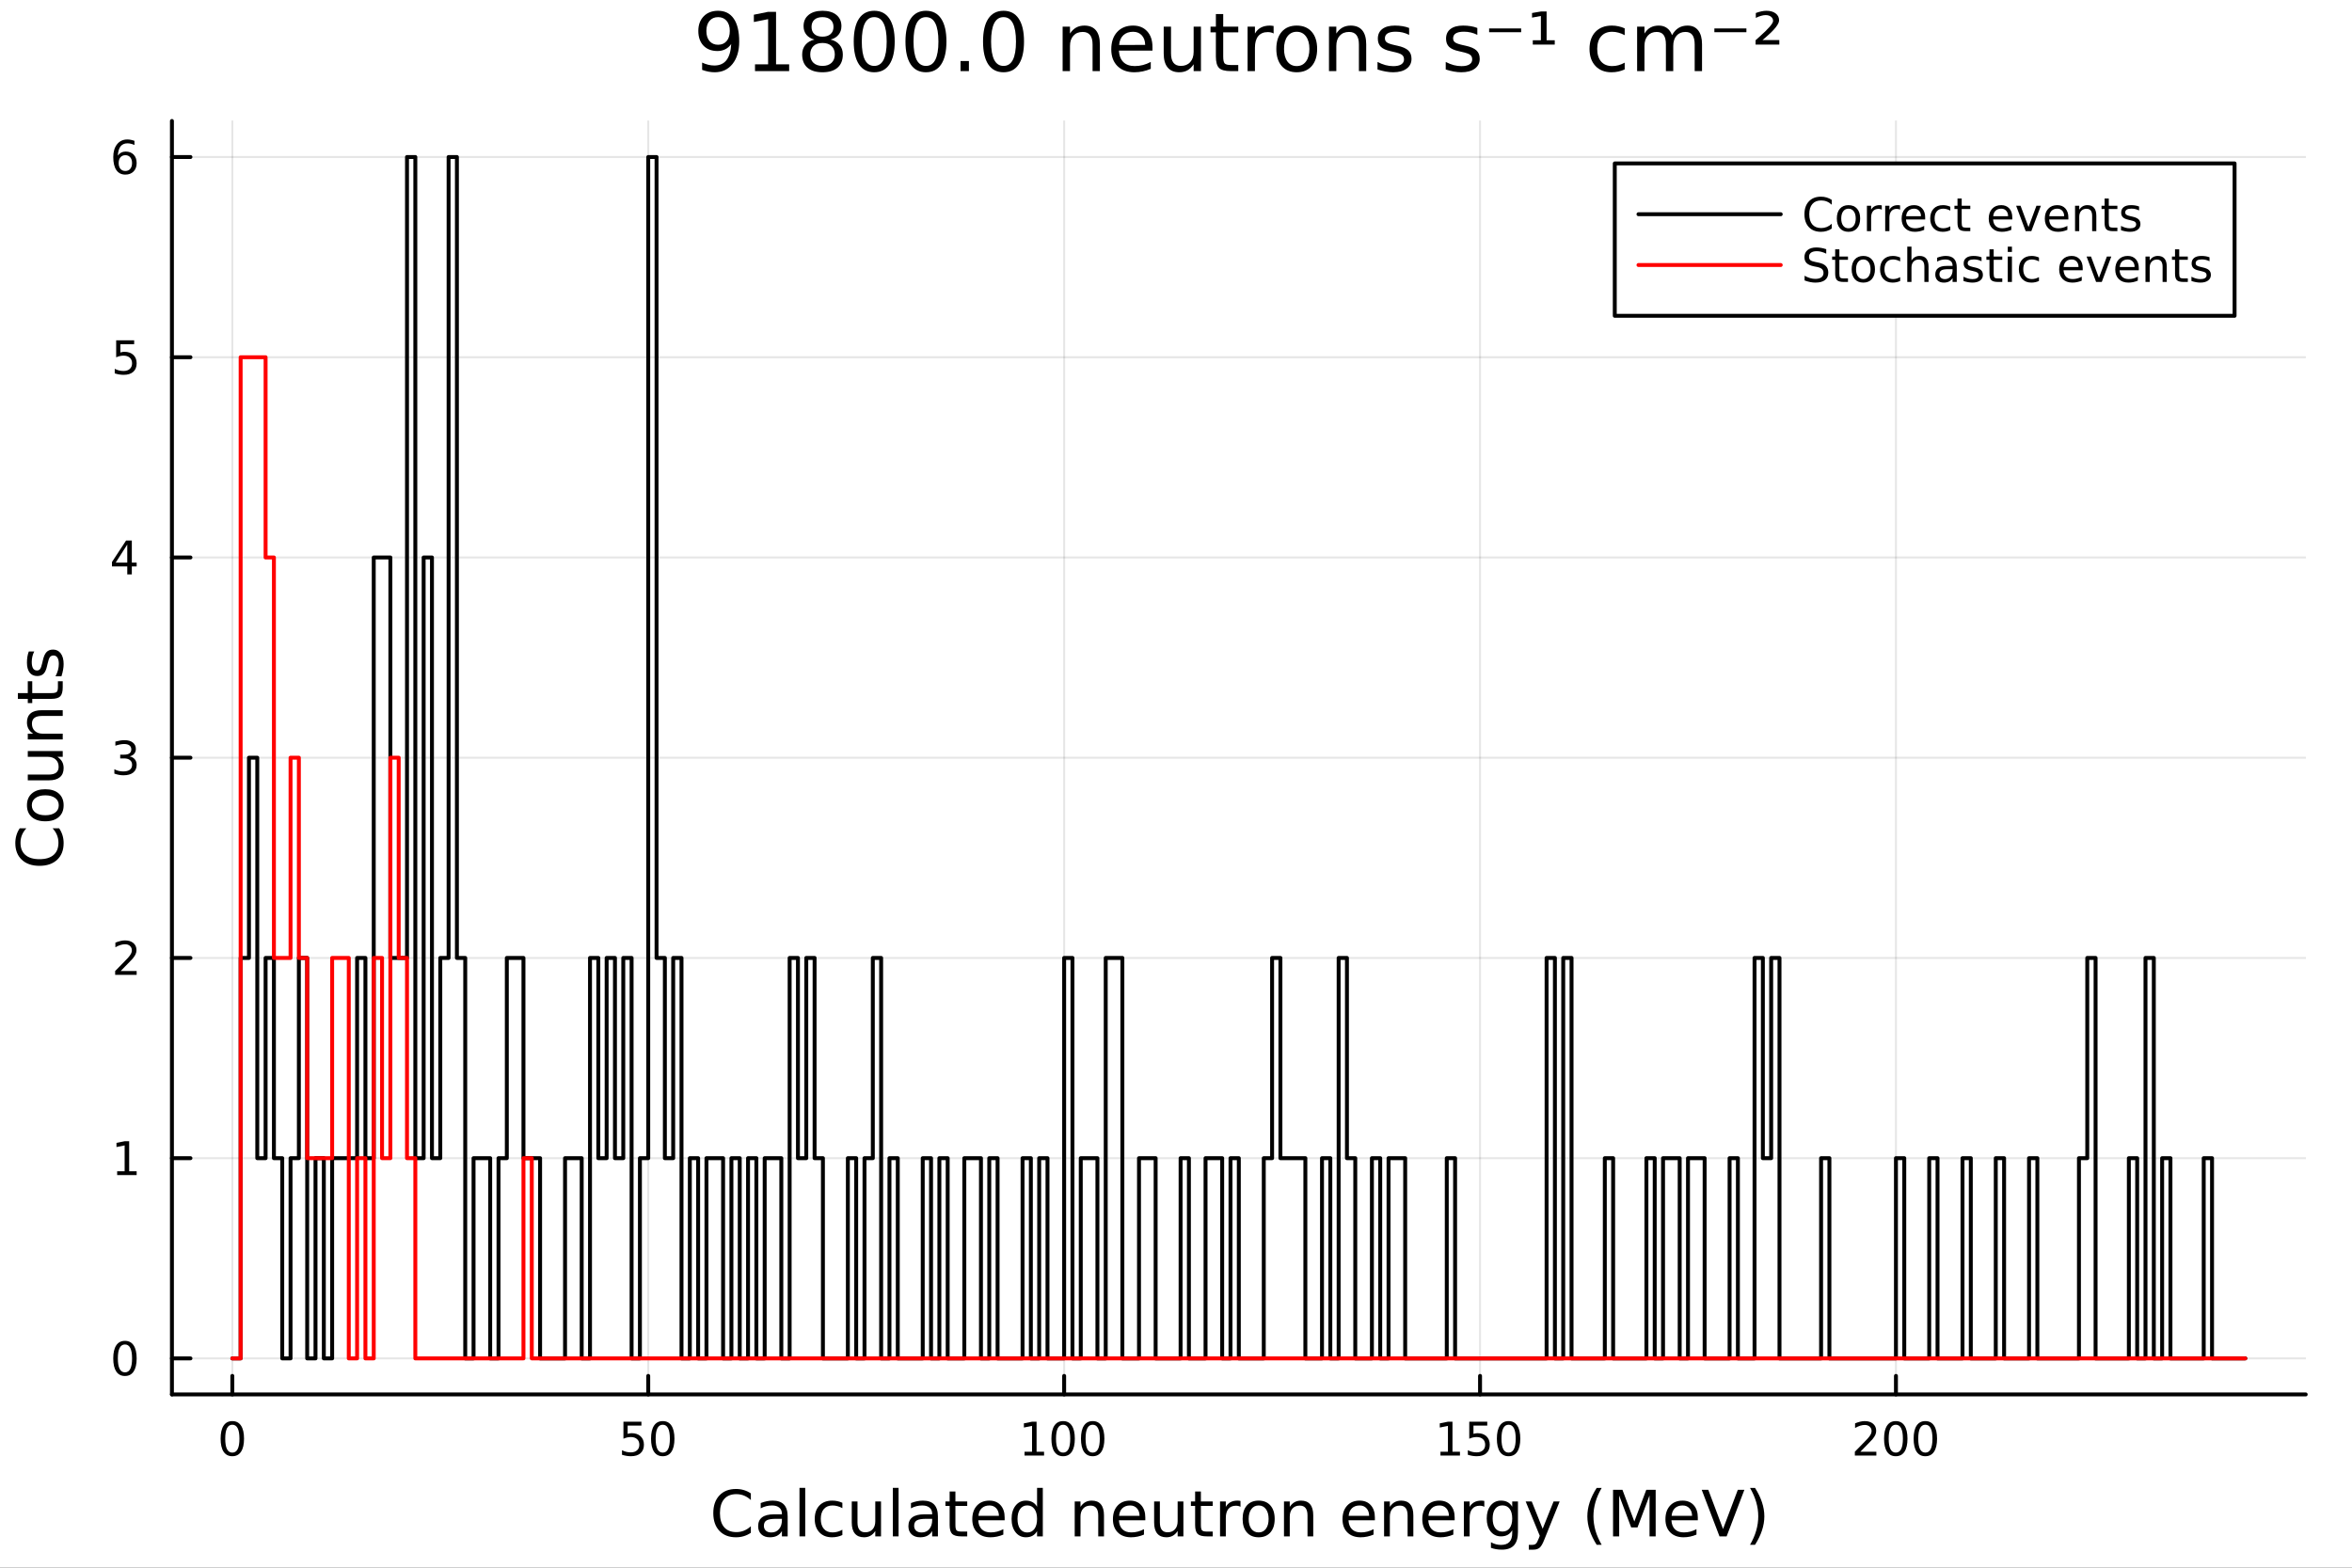 <?xml version="1.0" encoding="utf-8"?>
<svg xmlns="http://www.w3.org/2000/svg" xmlns:xlink="http://www.w3.org/1999/xlink" width="600" height="400" viewBox="0 0 2400 1600">
<rect x="0" y="0" width="2400" height="1600" fill="#333333" stroke="none"/>
<defs>
  <clipPath id="clip610">
    <rect x="0" y="0" width="2400" height="1600"/>
  </clipPath>
</defs>
<path clip-path="url(#clip610)" d="M0 1600 L2400 1600 L2400 0 L0 0  Z" fill="#ffffff" fill-rule="evenodd" fill-opacity="1"/>
<defs>
  <clipPath id="clip611">
    <rect x="480" y="0" width="1681" height="1600"/>
  </clipPath>
</defs>
<path clip-path="url(#clip610)" d="M175.445 1423.18 L2352.76 1423.18 L2352.76 123.472 L175.445 123.472  Z" fill="#ffffff" fill-rule="evenodd" fill-opacity="1"/>
<defs>
  <clipPath id="clip612">
    <rect x="175" y="123" width="2178" height="1301"/>
  </clipPath>
</defs>
<polyline clip-path="url(#clip612)" style="stroke:#000000; stroke-linecap:round; stroke-linejoin:round; stroke-width:2; stroke-opacity:0.1; fill:none" points="237.067,1423.18 237.067,123.472 "/>
<polyline clip-path="url(#clip612)" style="stroke:#000000; stroke-linecap:round; stroke-linejoin:round; stroke-width:2; stroke-opacity:0.1; fill:none" points="661.461,1423.18 661.461,123.472 "/>
<polyline clip-path="url(#clip612)" style="stroke:#000000; stroke-linecap:round; stroke-linejoin:round; stroke-width:2; stroke-opacity:0.1; fill:none" points="1085.86,1423.18 1085.86,123.472 "/>
<polyline clip-path="url(#clip612)" style="stroke:#000000; stroke-linecap:round; stroke-linejoin:round; stroke-width:2; stroke-opacity:0.1; fill:none" points="1510.25,1423.18 1510.25,123.472 "/>
<polyline clip-path="url(#clip612)" style="stroke:#000000; stroke-linecap:round; stroke-linejoin:round; stroke-width:2; stroke-opacity:0.1; fill:none" points="1934.64,1423.18 1934.64,123.472 "/>
<polyline clip-path="url(#clip612)" style="stroke:#000000; stroke-linecap:round; stroke-linejoin:round; stroke-width:2; stroke-opacity:0.1; fill:none" points="175.445,1386.4 2352.76,1386.4 "/>
<polyline clip-path="url(#clip612)" style="stroke:#000000; stroke-linecap:round; stroke-linejoin:round; stroke-width:2; stroke-opacity:0.1; fill:none" points="175.445,1182.04 2352.76,1182.04 "/>
<polyline clip-path="url(#clip612)" style="stroke:#000000; stroke-linecap:round; stroke-linejoin:round; stroke-width:2; stroke-opacity:0.1; fill:none" points="175.445,977.683 2352.76,977.683 "/>
<polyline clip-path="url(#clip612)" style="stroke:#000000; stroke-linecap:round; stroke-linejoin:round; stroke-width:2; stroke-opacity:0.1; fill:none" points="175.445,773.326 2352.76,773.326 "/>
<polyline clip-path="url(#clip612)" style="stroke:#000000; stroke-linecap:round; stroke-linejoin:round; stroke-width:2; stroke-opacity:0.1; fill:none" points="175.445,568.969 2352.76,568.969 "/>
<polyline clip-path="url(#clip612)" style="stroke:#000000; stroke-linecap:round; stroke-linejoin:round; stroke-width:2; stroke-opacity:0.1; fill:none" points="175.445,364.613 2352.76,364.613 "/>
<polyline clip-path="url(#clip612)" style="stroke:#000000; stroke-linecap:round; stroke-linejoin:round; stroke-width:2; stroke-opacity:0.1; fill:none" points="175.445,160.256 2352.76,160.256 "/>
<polyline clip-path="url(#clip610)" style="stroke:#000000; stroke-linecap:round; stroke-linejoin:round; stroke-width:4; stroke-opacity:1; fill:none" points="175.445,1423.18 2352.76,1423.18 "/>
<polyline clip-path="url(#clip610)" style="stroke:#000000; stroke-linecap:round; stroke-linejoin:round; stroke-width:4; stroke-opacity:1; fill:none" points="237.067,1423.18 237.067,1404.28 "/>
<polyline clip-path="url(#clip610)" style="stroke:#000000; stroke-linecap:round; stroke-linejoin:round; stroke-width:4; stroke-opacity:1; fill:none" points="661.461,1423.18 661.461,1404.28 "/>
<polyline clip-path="url(#clip610)" style="stroke:#000000; stroke-linecap:round; stroke-linejoin:round; stroke-width:4; stroke-opacity:1; fill:none" points="1085.86,1423.18 1085.86,1404.28 "/>
<polyline clip-path="url(#clip610)" style="stroke:#000000; stroke-linecap:round; stroke-linejoin:round; stroke-width:4; stroke-opacity:1; fill:none" points="1510.25,1423.18 1510.25,1404.28 "/>
<polyline clip-path="url(#clip610)" style="stroke:#000000; stroke-linecap:round; stroke-linejoin:round; stroke-width:4; stroke-opacity:1; fill:none" points="1934.64,1423.18 1934.64,1404.28 "/>
<path clip-path="url(#clip610)" d="M237.067 1454.1 Q233.456 1454.1 231.627 1457.66 Q229.822 1461.2 229.822 1468.33 Q229.822 1475.44 231.627 1479.01 Q233.456 1482.55 237.067 1482.55 Q240.701 1482.55 242.507 1479.01 Q244.336 1475.44 244.336 1468.33 Q244.336 1461.2 242.507 1457.66 Q240.701 1454.1 237.067 1454.1 M237.067 1450.39 Q242.877 1450.39 245.933 1455 Q249.012 1459.58 249.012 1468.33 Q249.012 1477.06 245.933 1481.67 Q242.877 1486.25 237.067 1486.25 Q231.257 1486.25 228.178 1481.67 Q225.123 1477.06 225.123 1468.33 Q225.123 1459.58 228.178 1455 Q231.257 1450.39 237.067 1450.39 Z" fill="#000000" fill-rule="nonzero" fill-opacity="1" /><path clip-path="url(#clip610)" d="M636.16 1451.02 L654.517 1451.02 L654.517 1454.96 L640.443 1454.96 L640.443 1463.43 Q641.461 1463.08 642.48 1462.92 Q643.498 1462.73 644.517 1462.73 Q650.304 1462.73 653.683 1465.9 Q657.063 1469.08 657.063 1474.49 Q657.063 1480.07 653.591 1483.17 Q650.119 1486.25 643.799 1486.25 Q641.623 1486.25 639.355 1485.88 Q637.109 1485.51 634.702 1484.77 L634.702 1480.07 Q636.785 1481.2 639.008 1481.76 Q641.23 1482.32 643.707 1482.32 Q647.711 1482.32 650.049 1480.21 Q652.387 1478.1 652.387 1474.49 Q652.387 1470.88 650.049 1468.77 Q647.711 1466.67 643.707 1466.67 Q641.832 1466.67 639.957 1467.08 Q638.105 1467.5 636.16 1468.38 L636.16 1451.02 Z" fill="#000000" fill-rule="nonzero" fill-opacity="1" /><path clip-path="url(#clip610)" d="M676.276 1454.1 Q672.665 1454.1 670.836 1457.66 Q669.031 1461.2 669.031 1468.33 Q669.031 1475.44 670.836 1479.01 Q672.665 1482.55 676.276 1482.55 Q679.91 1482.55 681.716 1479.01 Q683.544 1475.44 683.544 1468.33 Q683.544 1461.2 681.716 1457.66 Q679.91 1454.1 676.276 1454.1 M676.276 1450.39 Q682.086 1450.39 685.142 1455 Q688.22 1459.58 688.22 1468.33 Q688.22 1477.06 685.142 1481.67 Q682.086 1486.25 676.276 1486.25 Q670.466 1486.25 667.387 1481.67 Q664.332 1477.06 664.332 1468.33 Q664.332 1459.58 667.387 1455 Q670.466 1450.39 676.276 1450.39 Z" fill="#000000" fill-rule="nonzero" fill-opacity="1" /><path clip-path="url(#clip610)" d="M1045.46 1481.64 L1053.1 1481.64 L1053.1 1455.28 L1044.79 1456.95 L1044.79 1452.69 L1053.05 1451.02 L1057.73 1451.02 L1057.73 1481.64 L1065.37 1481.64 L1065.37 1485.58 L1045.46 1485.58 L1045.46 1481.64 Z" fill="#000000" fill-rule="nonzero" fill-opacity="1" /><path clip-path="url(#clip610)" d="M1084.81 1454.1 Q1081.2 1454.1 1079.37 1457.66 Q1077.57 1461.2 1077.57 1468.33 Q1077.57 1475.44 1079.37 1479.01 Q1081.2 1482.55 1084.81 1482.55 Q1088.45 1482.55 1090.25 1479.01 Q1092.08 1475.44 1092.08 1468.33 Q1092.08 1461.2 1090.25 1457.66 Q1088.45 1454.1 1084.81 1454.1 M1084.81 1450.39 Q1090.62 1450.39 1093.68 1455 Q1096.76 1459.58 1096.76 1468.33 Q1096.76 1477.06 1093.68 1481.67 Q1090.62 1486.25 1084.81 1486.25 Q1079 1486.25 1075.92 1481.67 Q1072.87 1477.06 1072.87 1468.33 Q1072.87 1459.58 1075.92 1455 Q1079 1450.39 1084.81 1450.39 Z" fill="#000000" fill-rule="nonzero" fill-opacity="1" /><path clip-path="url(#clip610)" d="M1114.98 1454.1 Q1111.36 1454.1 1109.54 1457.66 Q1107.73 1461.2 1107.73 1468.33 Q1107.73 1475.44 1109.54 1479.01 Q1111.36 1482.55 1114.98 1482.55 Q1118.61 1482.55 1120.42 1479.01 Q1122.24 1475.44 1122.24 1468.33 Q1122.24 1461.2 1120.42 1457.66 Q1118.61 1454.1 1114.98 1454.1 M1114.98 1450.39 Q1120.79 1450.39 1123.84 1455 Q1126.92 1459.58 1126.92 1468.33 Q1126.92 1477.06 1123.84 1481.67 Q1120.79 1486.25 1114.98 1486.25 Q1109.17 1486.25 1106.09 1481.67 Q1103.03 1477.06 1103.03 1468.33 Q1103.03 1459.58 1106.09 1455 Q1109.17 1450.39 1114.98 1450.39 Z" fill="#000000" fill-rule="nonzero" fill-opacity="1" /><path clip-path="url(#clip610)" d="M1469.86 1481.64 L1477.49 1481.64 L1477.49 1455.28 L1469.18 1456.95 L1469.18 1452.69 L1477.45 1451.02 L1482.12 1451.02 L1482.12 1481.64 L1489.76 1481.64 L1489.76 1485.58 L1469.86 1485.58 L1469.86 1481.64 Z" fill="#000000" fill-rule="nonzero" fill-opacity="1" /><path clip-path="url(#clip610)" d="M1499.25 1451.02 L1517.61 1451.02 L1517.61 1454.96 L1503.54 1454.96 L1503.54 1463.43 Q1504.55 1463.08 1505.57 1462.92 Q1506.59 1462.73 1507.61 1462.73 Q1513.4 1462.73 1516.78 1465.9 Q1520.16 1469.08 1520.16 1474.49 Q1520.16 1480.07 1516.68 1483.17 Q1513.21 1486.25 1506.89 1486.25 Q1504.72 1486.25 1502.45 1485.88 Q1500.2 1485.51 1497.8 1484.77 L1497.8 1480.07 Q1499.88 1481.2 1502.1 1481.76 Q1504.32 1482.32 1506.8 1482.32 Q1510.8 1482.32 1513.14 1480.21 Q1515.48 1478.1 1515.48 1474.49 Q1515.48 1470.88 1513.14 1468.77 Q1510.8 1466.67 1506.8 1466.67 Q1504.92 1466.67 1503.05 1467.08 Q1501.2 1467.5 1499.25 1468.38 L1499.25 1451.02 Z" fill="#000000" fill-rule="nonzero" fill-opacity="1" /><path clip-path="url(#clip610)" d="M1539.37 1454.1 Q1535.76 1454.1 1533.93 1457.66 Q1532.12 1461.2 1532.12 1468.33 Q1532.12 1475.44 1533.93 1479.01 Q1535.76 1482.55 1539.37 1482.55 Q1543 1482.55 1544.81 1479.01 Q1546.64 1475.44 1546.64 1468.33 Q1546.64 1461.2 1544.81 1457.66 Q1543 1454.1 1539.37 1454.1 M1539.37 1450.39 Q1545.18 1450.39 1548.23 1455 Q1551.31 1459.58 1551.31 1468.33 Q1551.31 1477.06 1548.23 1481.67 Q1545.18 1486.25 1539.37 1486.25 Q1533.56 1486.25 1530.48 1481.67 Q1527.42 1477.06 1527.42 1468.33 Q1527.42 1459.58 1530.48 1455 Q1533.56 1450.39 1539.37 1450.39 Z" fill="#000000" fill-rule="nonzero" fill-opacity="1" /><path clip-path="url(#clip610)" d="M1898.34 1481.64 L1914.65 1481.64 L1914.65 1485.58 L1892.71 1485.58 L1892.71 1481.64 Q1895.37 1478.89 1899.96 1474.26 Q1904.56 1469.61 1905.74 1468.27 Q1907.99 1465.74 1908.87 1464.01 Q1909.77 1462.25 1909.77 1460.56 Q1909.77 1457.8 1907.83 1456.07 Q1905.9 1454.33 1902.8 1454.33 Q1900.6 1454.33 1898.15 1455.09 Q1895.72 1455.86 1892.94 1457.41 L1892.94 1452.69 Q1895.77 1451.55 1898.22 1450.97 Q1900.67 1450.39 1902.71 1450.39 Q1908.08 1450.39 1911.28 1453.08 Q1914.47 1455.77 1914.47 1460.26 Q1914.47 1462.39 1913.66 1464.31 Q1912.87 1466.2 1910.77 1468.8 Q1910.19 1469.47 1907.09 1472.69 Q1903.98 1475.88 1898.34 1481.64 Z" fill="#000000" fill-rule="nonzero" fill-opacity="1" /><path clip-path="url(#clip610)" d="M1934.47 1454.1 Q1930.86 1454.1 1929.03 1457.66 Q1927.22 1461.2 1927.22 1468.33 Q1927.22 1475.44 1929.03 1479.01 Q1930.86 1482.55 1934.47 1482.55 Q1938.1 1482.55 1939.91 1479.01 Q1941.74 1475.44 1941.74 1468.33 Q1941.74 1461.2 1939.91 1457.66 Q1938.1 1454.1 1934.47 1454.1 M1934.47 1450.39 Q1940.28 1450.39 1943.34 1455 Q1946.41 1459.58 1946.41 1468.33 Q1946.41 1477.06 1943.34 1481.67 Q1940.28 1486.25 1934.47 1486.25 Q1928.66 1486.25 1925.58 1481.67 Q1922.52 1477.06 1922.52 1468.33 Q1922.52 1459.58 1925.58 1455 Q1928.66 1450.39 1934.47 1450.39 Z" fill="#000000" fill-rule="nonzero" fill-opacity="1" /><path clip-path="url(#clip610)" d="M1964.63 1454.1 Q1961.02 1454.1 1959.19 1457.66 Q1957.39 1461.2 1957.39 1468.33 Q1957.39 1475.44 1959.19 1479.01 Q1961.02 1482.55 1964.63 1482.55 Q1968.27 1482.55 1970.07 1479.01 Q1971.9 1475.44 1971.9 1468.33 Q1971.9 1461.2 1970.07 1457.66 Q1968.27 1454.1 1964.63 1454.1 M1964.63 1450.39 Q1970.44 1450.39 1973.5 1455 Q1976.58 1459.58 1976.58 1468.33 Q1976.58 1477.06 1973.5 1481.67 Q1970.44 1486.25 1964.63 1486.25 Q1958.82 1486.25 1955.74 1481.67 Q1952.69 1477.06 1952.69 1468.33 Q1952.69 1459.58 1955.74 1455 Q1958.82 1450.39 1964.63 1450.39 Z" fill="#000000" fill-rule="nonzero" fill-opacity="1" /><path clip-path="url(#clip610)" d="M766.175 1524.18 L766.175 1530.96 Q762.928 1527.94 759.236 1526.44 Q755.576 1524.95 751.438 1524.95 Q743.29 1524.95 738.962 1529.95 Q734.633 1534.91 734.633 1544.33 Q734.633 1553.72 738.962 1558.72 Q743.29 1563.68 751.438 1563.68 Q755.576 1563.68 759.236 1562.19 Q762.928 1560.69 766.175 1557.67 L766.175 1564.38 Q762.801 1566.68 759.014 1567.82 Q755.258 1568.97 751.056 1568.97 Q740.267 1568.97 734.06 1562.38 Q727.853 1555.76 727.853 1544.33 Q727.853 1532.87 734.06 1526.28 Q740.267 1519.66 751.056 1519.66 Q755.321 1519.66 759.077 1520.81 Q762.865 1521.92 766.175 1524.18 Z" fill="#000000" fill-rule="nonzero" fill-opacity="1" /><path clip-path="url(#clip610)" d="M792.052 1550.12 Q784.954 1550.12 782.217 1551.75 Q779.479 1553.37 779.479 1557.29 Q779.479 1560.4 781.516 1562.25 Q783.585 1564.07 787.118 1564.07 Q791.988 1564.07 794.916 1560.63 Q797.876 1557.16 797.876 1551.43 L797.876 1550.12 L792.052 1550.12 M803.733 1547.71 L803.733 1568.04 L797.876 1568.04 L797.876 1562.63 Q795.871 1565.88 792.879 1567.44 Q789.887 1568.97 785.559 1568.97 Q780.084 1568.97 776.838 1565.91 Q773.623 1562.82 773.623 1557.67 Q773.623 1551.65 777.633 1548.6 Q781.675 1545.54 789.664 1545.54 L797.876 1545.54 L797.876 1544.97 Q797.876 1540.93 795.203 1538.73 Q792.561 1536.5 787.755 1536.5 Q784.699 1536.5 781.803 1537.23 Q778.906 1537.97 776.233 1539.43 L776.233 1534.02 Q779.447 1532.78 782.471 1532.17 Q785.495 1531.54 788.359 1531.54 Q796.094 1531.54 799.913 1535.55 Q803.733 1539.56 803.733 1547.71 Z" fill="#000000" fill-rule="nonzero" fill-opacity="1" /><path clip-path="url(#clip610)" d="M815.796 1518.52 L821.652 1518.52 L821.652 1568.04 L815.796 1568.04 L815.796 1518.52 Z" fill="#000000" fill-rule="nonzero" fill-opacity="1" /><path clip-path="url(#clip610)" d="M859.56 1533.76 L859.56 1539.24 Q857.077 1537.87 854.563 1537.2 Q852.08 1536.5 849.534 1536.5 Q843.837 1536.5 840.686 1540.13 Q837.535 1543.73 837.535 1550.25 Q837.535 1556.78 840.686 1560.4 Q843.837 1564 849.534 1564 Q852.08 1564 854.563 1563.33 Q857.077 1562.63 859.56 1561.26 L859.56 1566.68 Q857.109 1567.82 854.467 1568.39 Q851.857 1568.97 848.897 1568.97 Q840.845 1568.97 836.102 1563.91 Q831.36 1558.85 831.36 1550.25 Q831.36 1541.53 836.134 1536.53 Q840.94 1531.54 849.279 1531.54 Q851.985 1531.54 854.563 1532.11 Q857.141 1532.65 859.56 1533.76 Z" fill="#000000" fill-rule="nonzero" fill-opacity="1" /><path clip-path="url(#clip610)" d="M869.14 1553.98 L869.14 1532.4 L874.997 1532.4 L874.997 1553.75 Q874.997 1558.81 876.97 1561.36 Q878.943 1563.87 882.89 1563.87 Q887.633 1563.87 890.37 1560.85 Q893.139 1557.83 893.139 1552.61 L893.139 1532.4 L898.995 1532.4 L898.995 1568.04 L893.139 1568.04 L893.139 1562.57 Q891.006 1565.82 888.174 1567.41 Q885.373 1568.97 881.649 1568.97 Q875.506 1568.97 872.323 1565.15 Q869.14 1561.33 869.14 1553.98 M883.877 1531.54 L883.877 1531.54 Z" fill="#000000" fill-rule="nonzero" fill-opacity="1" /><path clip-path="url(#clip610)" d="M911.058 1518.52 L916.915 1518.52 L916.915 1568.04 L911.058 1568.04 L911.058 1518.52 Z" fill="#000000" fill-rule="nonzero" fill-opacity="1" /><path clip-path="url(#clip610)" d="M945.37 1550.12 Q938.272 1550.12 935.535 1551.75 Q932.797 1553.37 932.797 1557.29 Q932.797 1560.4 934.834 1562.25 Q936.903 1564.07 940.436 1564.07 Q945.306 1564.07 948.234 1560.63 Q951.194 1557.16 951.194 1551.43 L951.194 1550.12 L945.37 1550.12 M957.051 1547.71 L957.051 1568.04 L951.194 1568.04 L951.194 1562.63 Q949.189 1565.88 946.197 1567.44 Q943.205 1568.97 938.877 1568.97 Q933.402 1568.97 930.156 1565.91 Q926.941 1562.82 926.941 1557.67 Q926.941 1551.65 930.951 1548.6 Q934.994 1545.54 942.982 1545.54 L951.194 1545.54 L951.194 1544.97 Q951.194 1540.93 948.521 1538.73 Q945.879 1536.5 941.073 1536.5 Q938.017 1536.5 935.121 1537.23 Q932.224 1537.97 929.551 1539.43 L929.551 1534.02 Q932.766 1532.78 935.789 1532.17 Q938.813 1531.54 941.678 1531.54 Q949.412 1531.54 953.231 1535.55 Q957.051 1539.56 957.051 1547.71 Z" fill="#000000" fill-rule="nonzero" fill-opacity="1" /><path clip-path="url(#clip610)" d="M974.907 1522.27 L974.907 1532.4 L986.97 1532.4 L986.97 1536.95 L974.907 1536.95 L974.907 1556.3 Q974.907 1560.66 976.084 1561.9 Q977.294 1563.14 980.954 1563.14 L986.97 1563.14 L986.97 1568.04 L980.954 1568.04 Q974.174 1568.04 971.596 1565.53 Q969.018 1562.98 969.018 1556.3 L969.018 1536.95 L964.721 1536.95 L964.721 1532.4 L969.018 1532.4 L969.018 1522.27 L974.907 1522.27 Z" fill="#000000" fill-rule="nonzero" fill-opacity="1" /><path clip-path="url(#clip610)" d="M1025.16 1548.76 L1025.16 1551.62 L998.237 1551.62 Q998.619 1557.67 1001.87 1560.85 Q1005.14 1564 1010.97 1564 Q1014.34 1564 1017.49 1563.17 Q1020.68 1562.35 1023.8 1560.69 L1023.8 1566.23 Q1020.64 1567.57 1017.33 1568.27 Q1014.02 1568.97 1010.62 1568.97 Q1002.09 1568.97 997.091 1564 Q992.126 1559.04 992.126 1550.57 Q992.126 1541.82 996.836 1536.69 Q1001.58 1531.54 1009.6 1531.54 Q1016.79 1531.54 1020.96 1536.18 Q1025.16 1540.8 1025.16 1548.76 M1019.31 1547.04 Q1019.24 1542.23 1016.6 1539.37 Q1013.99 1536.5 1009.66 1536.5 Q1004.76 1536.5 1001.8 1539.27 Q998.873 1542.04 998.428 1547.07 L1019.31 1547.04 Z" fill="#000000" fill-rule="nonzero" fill-opacity="1" /><path clip-path="url(#clip610)" d="M1058.23 1537.81 L1058.23 1518.52 L1064.09 1518.52 L1064.09 1568.04 L1058.23 1568.04 L1058.23 1562.7 Q1056.39 1565.88 1053.55 1567.44 Q1050.75 1568.97 1046.81 1568.97 Q1040.35 1568.97 1036.27 1563.81 Q1032.23 1558.65 1032.23 1550.25 Q1032.23 1541.85 1036.27 1536.69 Q1040.35 1531.54 1046.81 1531.54 Q1050.75 1531.54 1053.55 1533.1 Q1056.39 1534.62 1058.23 1537.81 M1038.28 1550.25 Q1038.28 1556.71 1040.92 1560.4 Q1043.59 1564.07 1048.24 1564.07 Q1052.89 1564.07 1055.56 1560.4 Q1058.23 1556.71 1058.23 1550.25 Q1058.23 1543.79 1055.56 1540.13 Q1052.89 1536.44 1048.24 1536.44 Q1043.59 1536.44 1040.92 1540.13 Q1038.28 1543.79 1038.28 1550.25 Z" fill="#000000" fill-rule="nonzero" fill-opacity="1" /><path clip-path="url(#clip610)" d="M1126.51 1546.53 L1126.51 1568.04 L1120.65 1568.04 L1120.65 1546.72 Q1120.65 1541.66 1118.68 1539.14 Q1116.7 1536.63 1112.76 1536.63 Q1108.01 1536.63 1105.28 1539.65 Q1102.54 1542.68 1102.54 1547.9 L1102.54 1568.04 L1096.65 1568.04 L1096.65 1532.4 L1102.54 1532.4 L1102.54 1537.93 Q1104.64 1534.72 1107.47 1533.13 Q1110.34 1531.54 1114.06 1531.54 Q1120.2 1531.54 1123.35 1535.36 Q1126.51 1539.14 1126.51 1546.53 Z" fill="#000000" fill-rule="nonzero" fill-opacity="1" /><path clip-path="url(#clip610)" d="M1168.68 1548.76 L1168.68 1551.62 L1141.75 1551.62 Q1142.13 1557.67 1145.38 1560.85 Q1148.66 1564 1154.48 1564 Q1157.86 1564 1161.01 1563.17 Q1164.19 1562.35 1167.31 1560.69 L1167.31 1566.23 Q1164.16 1567.57 1160.85 1568.27 Q1157.54 1568.97 1154.13 1568.97 Q1145.6 1568.97 1140.61 1564 Q1135.64 1559.04 1135.64 1550.57 Q1135.64 1541.82 1140.35 1536.69 Q1145.09 1531.54 1153.11 1531.54 Q1160.31 1531.54 1164.48 1536.18 Q1168.68 1540.8 1168.68 1548.76 M1162.82 1547.04 Q1162.76 1542.23 1160.12 1539.37 Q1157.51 1536.5 1153.18 1536.5 Q1148.28 1536.5 1145.32 1539.27 Q1142.39 1542.04 1141.94 1547.07 L1162.82 1547.04 Z" fill="#000000" fill-rule="nonzero" fill-opacity="1" /><path clip-path="url(#clip610)" d="M1177.69 1553.98 L1177.69 1532.4 L1183.54 1532.4 L1183.54 1553.75 Q1183.54 1558.81 1185.52 1561.36 Q1187.49 1563.87 1191.44 1563.87 Q1196.18 1563.87 1198.92 1560.85 Q1201.68 1557.83 1201.68 1552.61 L1201.68 1532.4 L1207.54 1532.4 L1207.54 1568.04 L1201.68 1568.04 L1201.68 1562.57 Q1199.55 1565.82 1196.72 1567.41 Q1193.92 1568.97 1190.19 1568.97 Q1184.05 1568.97 1180.87 1565.15 Q1177.69 1561.33 1177.69 1553.98 M1192.42 1531.54 L1192.42 1531.54 Z" fill="#000000" fill-rule="nonzero" fill-opacity="1" /><path clip-path="url(#clip610)" d="M1225.4 1522.27 L1225.4 1532.4 L1237.46 1532.4 L1237.46 1536.95 L1225.4 1536.95 L1225.4 1556.3 Q1225.4 1560.66 1226.57 1561.9 Q1227.78 1563.14 1231.44 1563.14 L1237.46 1563.14 L1237.46 1568.04 L1231.44 1568.04 Q1224.67 1568.04 1222.09 1565.53 Q1219.51 1562.98 1219.51 1556.3 L1219.51 1536.95 L1215.21 1536.95 L1215.21 1532.4 L1219.51 1532.4 L1219.51 1522.27 L1225.4 1522.27 Z" fill="#000000" fill-rule="nonzero" fill-opacity="1" /><path clip-path="url(#clip610)" d="M1265.82 1537.87 Q1264.83 1537.3 1263.65 1537.04 Q1262.51 1536.76 1261.11 1536.76 Q1256.14 1536.76 1253.47 1540 Q1250.83 1543.22 1250.83 1549.27 L1250.83 1568.04 L1244.94 1568.04 L1244.94 1532.4 L1250.83 1532.4 L1250.83 1537.93 Q1252.67 1534.69 1255.63 1533.13 Q1258.59 1531.54 1262.83 1531.54 Q1263.43 1531.54 1264.16 1531.63 Q1264.9 1531.7 1265.79 1531.85 L1265.82 1537.87 Z" fill="#000000" fill-rule="nonzero" fill-opacity="1" /><path clip-path="url(#clip610)" d="M1284.34 1536.5 Q1279.63 1536.5 1276.9 1540.19 Q1274.16 1543.85 1274.16 1550.25 Q1274.16 1556.65 1276.86 1560.34 Q1279.6 1564 1284.34 1564 Q1289.02 1564 1291.76 1560.31 Q1294.5 1556.62 1294.5 1550.25 Q1294.5 1543.92 1291.76 1540.23 Q1289.02 1536.5 1284.34 1536.5 M1284.34 1531.54 Q1291.98 1531.54 1296.34 1536.5 Q1300.7 1541.47 1300.7 1550.25 Q1300.7 1559 1296.34 1564 Q1291.98 1568.97 1284.34 1568.97 Q1276.67 1568.97 1272.31 1564 Q1267.98 1559 1267.98 1550.25 Q1267.98 1541.47 1272.31 1536.5 Q1276.67 1531.54 1284.34 1531.54 Z" fill="#000000" fill-rule="nonzero" fill-opacity="1" /><path clip-path="url(#clip610)" d="M1340.04 1546.53 L1340.04 1568.04 L1334.19 1568.04 L1334.19 1546.72 Q1334.19 1541.66 1332.21 1539.14 Q1330.24 1536.63 1326.29 1536.63 Q1321.55 1536.63 1318.81 1539.65 Q1316.08 1542.68 1316.08 1547.9 L1316.08 1568.04 L1310.19 1568.04 L1310.19 1532.4 L1316.08 1532.4 L1316.08 1537.93 Q1318.18 1534.72 1321.01 1533.13 Q1323.87 1531.54 1327.6 1531.54 Q1333.74 1531.54 1336.89 1535.36 Q1340.04 1539.14 1340.04 1546.53 Z" fill="#000000" fill-rule="nonzero" fill-opacity="1" /><path clip-path="url(#clip610)" d="M1402.94 1548.76 L1402.94 1551.62 L1376.01 1551.62 Q1376.39 1557.67 1379.64 1560.85 Q1382.92 1564 1388.74 1564 Q1392.11 1564 1395.27 1563.17 Q1398.45 1562.35 1401.57 1560.69 L1401.57 1566.23 Q1398.42 1567.57 1395.11 1568.27 Q1391.8 1568.97 1388.39 1568.97 Q1379.86 1568.97 1374.86 1564 Q1369.9 1559.04 1369.9 1550.57 Q1369.9 1541.82 1374.61 1536.69 Q1379.35 1531.54 1387.37 1531.54 Q1394.57 1531.54 1398.74 1536.18 Q1402.94 1540.8 1402.94 1548.76 M1397.08 1547.04 Q1397.02 1542.23 1394.37 1539.37 Q1391.76 1536.5 1387.44 1536.5 Q1382.53 1536.5 1379.57 1539.27 Q1376.65 1542.04 1376.2 1547.07 L1397.08 1547.04 Z" fill="#000000" fill-rule="nonzero" fill-opacity="1" /><path clip-path="url(#clip610)" d="M1442.18 1546.53 L1442.18 1568.04 L1436.32 1568.04 L1436.32 1546.72 Q1436.32 1541.66 1434.35 1539.14 Q1432.38 1536.63 1428.43 1536.63 Q1423.69 1536.63 1420.95 1539.65 Q1418.21 1542.68 1418.21 1547.9 L1418.21 1568.04 L1412.33 1568.04 L1412.33 1532.4 L1418.21 1532.4 L1418.21 1537.93 Q1420.31 1534.72 1423.15 1533.13 Q1426.01 1531.54 1429.74 1531.54 Q1435.88 1531.54 1439.03 1535.36 Q1442.18 1539.14 1442.18 1546.53 Z" fill="#000000" fill-rule="nonzero" fill-opacity="1" /><path clip-path="url(#clip610)" d="M1484.35 1548.76 L1484.35 1551.62 L1457.43 1551.62 Q1457.81 1557.67 1461.06 1560.85 Q1464.33 1564 1470.16 1564 Q1473.53 1564 1476.68 1563.17 Q1479.87 1562.35 1482.99 1560.69 L1482.99 1566.23 Q1479.83 1567.57 1476.52 1568.27 Q1473.21 1568.97 1469.81 1568.97 Q1461.28 1568.97 1456.28 1564 Q1451.32 1559.04 1451.32 1550.57 Q1451.32 1541.82 1456.03 1536.69 Q1460.77 1531.54 1468.79 1531.54 Q1475.98 1531.54 1480.15 1536.18 Q1484.35 1540.8 1484.35 1548.76 M1478.5 1547.04 Q1478.43 1542.23 1475.79 1539.37 Q1473.18 1536.5 1468.85 1536.5 Q1463.95 1536.5 1460.99 1539.27 Q1458.06 1542.04 1457.62 1547.07 L1478.5 1547.04 Z" fill="#000000" fill-rule="nonzero" fill-opacity="1" /><path clip-path="url(#clip610)" d="M1514.62 1537.87 Q1513.64 1537.3 1512.46 1537.04 Q1511.31 1536.76 1509.91 1536.76 Q1504.95 1536.76 1502.27 1540 Q1499.63 1543.22 1499.63 1549.27 L1499.63 1568.04 L1493.74 1568.04 L1493.74 1532.4 L1499.63 1532.4 L1499.63 1537.93 Q1501.48 1534.69 1504.44 1533.13 Q1507.4 1531.54 1511.63 1531.54 Q1512.24 1531.54 1512.97 1531.63 Q1513.7 1531.7 1514.59 1531.85 L1514.62 1537.87 Z" fill="#000000" fill-rule="nonzero" fill-opacity="1" /><path clip-path="url(#clip610)" d="M1543.08 1549.81 Q1543.08 1543.44 1540.44 1539.94 Q1537.83 1536.44 1533.08 1536.44 Q1528.37 1536.44 1525.73 1539.94 Q1523.12 1543.44 1523.12 1549.81 Q1523.12 1556.14 1525.73 1559.64 Q1528.37 1563.14 1533.08 1563.14 Q1537.83 1563.14 1540.44 1559.64 Q1543.08 1556.14 1543.08 1549.81 M1548.93 1563.62 Q1548.93 1572.72 1544.89 1577.15 Q1540.85 1581.6 1532.51 1581.6 Q1529.42 1581.6 1526.69 1581.13 Q1523.95 1580.68 1521.37 1579.72 L1521.37 1574.03 Q1523.95 1575.43 1526.46 1576.1 Q1528.98 1576.76 1531.59 1576.76 Q1537.35 1576.76 1540.21 1573.74 Q1543.08 1570.75 1543.08 1564.67 L1543.08 1561.77 Q1541.26 1564.92 1538.43 1566.48 Q1535.6 1568.04 1531.65 1568.04 Q1525.09 1568.04 1521.08 1563.05 Q1517.07 1558.05 1517.07 1549.81 Q1517.07 1541.53 1521.08 1536.53 Q1525.09 1531.54 1531.65 1531.54 Q1535.6 1531.54 1538.43 1533.1 Q1541.26 1534.66 1543.08 1537.81 L1543.08 1532.4 L1548.93 1532.4 L1548.93 1563.62 Z" fill="#000000" fill-rule="nonzero" fill-opacity="1" /><path clip-path="url(#clip610)" d="M1575.83 1571.35 Q1573.35 1577.72 1570.99 1579.66 Q1568.64 1581.6 1564.69 1581.6 L1560.01 1581.6 L1560.01 1576.7 L1563.45 1576.7 Q1565.87 1576.7 1567.2 1575.56 Q1568.54 1574.41 1570.16 1570.14 L1571.21 1567.47 L1556.8 1532.4 L1563 1532.4 L1574.14 1560.28 L1585.28 1532.4 L1591.49 1532.4 L1575.83 1571.35 Z" fill="#000000" fill-rule="nonzero" fill-opacity="1" /><path clip-path="url(#clip610)" d="M1634.36 1518.58 Q1630.1 1525.9 1628.03 1533.06 Q1625.96 1540.23 1625.96 1547.58 Q1625.96 1554.93 1628.03 1562.16 Q1630.13 1569.35 1634.36 1576.64 L1629.27 1576.64 Q1624.5 1569.16 1622.11 1561.93 Q1619.75 1554.71 1619.75 1547.58 Q1619.75 1540.48 1622.11 1533.29 Q1624.46 1526.09 1629.27 1518.58 L1634.36 1518.58 Z" fill="#000000" fill-rule="nonzero" fill-opacity="1" /><path clip-path="url(#clip610)" d="M1645.98 1520.52 L1655.56 1520.52 L1667.69 1552.86 L1679.88 1520.52 L1689.46 1520.52 L1689.46 1568.04 L1683.19 1568.04 L1683.19 1526.32 L1670.93 1558.91 L1664.47 1558.91 L1652.22 1526.32 L1652.22 1568.04 L1645.98 1568.04 L1645.98 1520.52 Z" fill="#000000" fill-rule="nonzero" fill-opacity="1" /><path clip-path="url(#clip610)" d="M1732.46 1548.76 L1732.46 1551.62 L1705.53 1551.62 Q1705.91 1557.67 1709.16 1560.85 Q1712.44 1564 1718.26 1564 Q1721.64 1564 1724.79 1563.17 Q1727.97 1562.35 1731.09 1560.69 L1731.09 1566.23 Q1727.94 1567.57 1724.63 1568.27 Q1721.32 1568.97 1717.91 1568.97 Q1709.38 1568.97 1704.38 1564 Q1699.42 1559.04 1699.42 1550.57 Q1699.42 1541.82 1704.13 1536.69 Q1708.87 1531.54 1716.89 1531.54 Q1724.09 1531.54 1728.26 1536.18 Q1732.46 1540.8 1732.46 1548.76 M1726.6 1547.04 Q1726.54 1542.23 1723.9 1539.37 Q1721.29 1536.5 1716.96 1536.5 Q1712.06 1536.5 1709.1 1539.27 Q1706.17 1542.04 1705.72 1547.07 L1726.6 1547.04 Z" fill="#000000" fill-rule="nonzero" fill-opacity="1" /><path clip-path="url(#clip610)" d="M1754.58 1568.04 L1736.44 1520.52 L1743.15 1520.52 L1758.21 1560.53 L1773.29 1520.52 L1779.98 1520.52 L1761.87 1568.04 L1754.58 1568.04 Z" fill="#000000" fill-rule="nonzero" fill-opacity="1" /><path clip-path="url(#clip610)" d="M1785.74 1518.58 L1790.83 1518.58 Q1795.61 1526.09 1797.96 1533.29 Q1800.35 1540.48 1800.35 1547.58 Q1800.35 1554.71 1797.96 1561.93 Q1795.61 1569.16 1790.83 1576.64 L1785.74 1576.64 Q1789.97 1569.35 1792.04 1562.16 Q1794.14 1554.93 1794.14 1547.58 Q1794.14 1540.23 1792.04 1533.06 Q1789.97 1525.9 1785.74 1518.58 Z" fill="#000000" fill-rule="nonzero" fill-opacity="1" /><polyline clip-path="url(#clip610)" style="stroke:#000000; stroke-linecap:round; stroke-linejoin:round; stroke-width:4; stroke-opacity:1; fill:none" points="175.445,1423.18 175.445,123.472 "/>
<polyline clip-path="url(#clip610)" style="stroke:#000000; stroke-linecap:round; stroke-linejoin:round; stroke-width:4; stroke-opacity:1; fill:none" points="175.445,1386.4 194.343,1386.4 "/>
<polyline clip-path="url(#clip610)" style="stroke:#000000; stroke-linecap:round; stroke-linejoin:round; stroke-width:4; stroke-opacity:1; fill:none" points="175.445,1182.04 194.343,1182.04 "/>
<polyline clip-path="url(#clip610)" style="stroke:#000000; stroke-linecap:round; stroke-linejoin:round; stroke-width:4; stroke-opacity:1; fill:none" points="175.445,977.683 194.343,977.683 "/>
<polyline clip-path="url(#clip610)" style="stroke:#000000; stroke-linecap:round; stroke-linejoin:round; stroke-width:4; stroke-opacity:1; fill:none" points="175.445,773.326 194.343,773.326 "/>
<polyline clip-path="url(#clip610)" style="stroke:#000000; stroke-linecap:round; stroke-linejoin:round; stroke-width:4; stroke-opacity:1; fill:none" points="175.445,568.969 194.343,568.969 "/>
<polyline clip-path="url(#clip610)" style="stroke:#000000; stroke-linecap:round; stroke-linejoin:round; stroke-width:4; stroke-opacity:1; fill:none" points="175.445,364.613 194.343,364.613 "/>
<polyline clip-path="url(#clip610)" style="stroke:#000000; stroke-linecap:round; stroke-linejoin:round; stroke-width:4; stroke-opacity:1; fill:none" points="175.445,160.256 194.343,160.256 "/>
<path clip-path="url(#clip610)" d="M127.501 1372.19 Q123.89 1372.19 122.061 1375.76 Q120.255 1379.3 120.255 1386.43 Q120.255 1393.54 122.061 1397.1 Q123.89 1400.64 127.501 1400.64 Q131.135 1400.64 132.941 1397.1 Q134.769 1393.54 134.769 1386.43 Q134.769 1379.3 132.941 1375.76 Q131.135 1372.19 127.501 1372.19 M127.501 1368.49 Q133.311 1368.49 136.367 1373.1 Q139.445 1377.68 139.445 1386.43 Q139.445 1395.16 136.367 1399.76 Q133.311 1404.35 127.501 1404.35 Q121.691 1404.35 118.612 1399.76 Q115.556 1395.16 115.556 1386.43 Q115.556 1377.68 118.612 1373.1 Q121.691 1368.49 127.501 1368.49 Z" fill="#000000" fill-rule="nonzero" fill-opacity="1" /><path clip-path="url(#clip610)" d="M119.538 1195.38 L127.177 1195.38 L127.177 1169.02 L118.867 1170.68 L118.867 1166.43 L127.13 1164.76 L131.806 1164.76 L131.806 1195.38 L139.445 1195.38 L139.445 1199.32 L119.538 1199.32 L119.538 1195.38 Z" fill="#000000" fill-rule="nonzero" fill-opacity="1" /><path clip-path="url(#clip610)" d="M123.126 991.027 L139.445 991.027 L139.445 994.963 L117.501 994.963 L117.501 991.027 Q120.163 988.273 124.746 983.643 Q129.353 978.99 130.533 977.648 Q132.779 975.125 133.658 973.389 Q134.561 971.629 134.561 969.94 Q134.561 967.185 132.617 965.449 Q130.695 963.713 127.593 963.713 Q125.394 963.713 122.941 964.477 Q120.51 965.24 117.732 966.791 L117.732 962.069 Q120.556 960.935 123.01 960.356 Q125.464 959.778 127.501 959.778 Q132.871 959.778 136.066 962.463 Q139.26 965.148 139.26 969.639 Q139.26 971.768 138.45 973.69 Q137.663 975.588 135.556 978.18 Q134.978 978.852 131.876 982.069 Q128.774 985.264 123.126 991.027 Z" fill="#000000" fill-rule="nonzero" fill-opacity="1" /><path clip-path="url(#clip610)" d="M132.316 771.972 Q135.672 772.689 137.547 774.958 Q139.445 777.226 139.445 780.56 Q139.445 785.675 135.927 788.476 Q132.408 791.277 125.927 791.277 Q123.751 791.277 121.436 790.837 Q119.144 790.421 116.691 789.564 L116.691 785.05 Q118.635 786.185 120.95 786.763 Q123.265 787.342 125.788 787.342 Q130.186 787.342 132.478 785.606 Q134.792 783.87 134.792 780.56 Q134.792 777.504 132.64 775.791 Q130.51 774.055 126.691 774.055 L122.663 774.055 L122.663 770.213 L126.876 770.213 Q130.325 770.213 132.154 768.847 Q133.982 767.458 133.982 764.865 Q133.982 762.203 132.084 760.791 Q130.209 759.356 126.691 759.356 Q124.769 759.356 122.57 759.773 Q120.371 760.189 117.732 761.069 L117.732 756.902 Q120.394 756.162 122.709 755.791 Q125.047 755.421 127.107 755.421 Q132.431 755.421 135.533 757.852 Q138.635 760.259 138.635 764.379 Q138.635 767.25 136.992 769.24 Q135.348 771.208 132.316 771.972 Z" fill="#000000" fill-rule="nonzero" fill-opacity="1" /><path clip-path="url(#clip610)" d="M129.862 555.763 L118.056 574.212 L129.862 574.212 L129.862 555.763 M128.635 551.689 L134.515 551.689 L134.515 574.212 L139.445 574.212 L139.445 578.101 L134.515 578.101 L134.515 586.249 L129.862 586.249 L129.862 578.101 L114.26 578.101 L114.26 573.587 L128.635 551.689 Z" fill="#000000" fill-rule="nonzero" fill-opacity="1" /><path clip-path="url(#clip610)" d="M118.543 347.333 L136.899 347.333 L136.899 351.268 L122.825 351.268 L122.825 359.74 Q123.843 359.393 124.862 359.231 Q125.88 359.046 126.899 359.046 Q132.686 359.046 136.066 362.217 Q139.445 365.388 139.445 370.805 Q139.445 376.384 135.973 379.485 Q132.501 382.564 126.181 382.564 Q124.005 382.564 121.737 382.194 Q119.492 381.823 117.084 381.083 L117.084 376.384 Q119.168 377.518 121.39 378.073 Q123.612 378.629 126.089 378.629 Q130.093 378.629 132.431 376.523 Q134.769 374.416 134.769 370.805 Q134.769 367.194 132.431 365.087 Q130.093 362.981 126.089 362.981 Q124.214 362.981 122.339 363.398 Q120.487 363.814 118.543 364.694 L118.543 347.333 Z" fill="#000000" fill-rule="nonzero" fill-opacity="1" /><path clip-path="url(#clip610)" d="M127.917 158.393 Q124.769 158.393 122.918 160.546 Q121.089 162.698 121.089 166.448 Q121.089 170.175 122.918 172.351 Q124.769 174.504 127.917 174.504 Q131.066 174.504 132.894 172.351 Q134.746 170.175 134.746 166.448 Q134.746 162.698 132.894 160.546 Q131.066 158.393 127.917 158.393 M137.2 143.74 L137.2 147.999 Q135.441 147.166 133.635 146.726 Q131.853 146.286 130.093 146.286 Q125.464 146.286 123.01 149.411 Q120.58 152.536 120.232 158.856 Q121.598 156.842 123.658 155.777 Q125.718 154.689 128.195 154.689 Q133.404 154.689 136.413 157.86 Q139.445 161.009 139.445 166.448 Q139.445 171.772 136.297 174.99 Q133.149 178.208 127.917 178.208 Q121.922 178.208 118.751 173.624 Q115.58 169.018 115.58 160.291 Q115.58 152.097 119.468 147.236 Q123.357 142.351 129.908 142.351 Q131.667 142.351 133.45 142.699 Q135.255 143.046 137.2 143.74 Z" fill="#000000" fill-rule="nonzero" fill-opacity="1" /><path clip-path="url(#clip610)" d="M20.144 845.354 L26.924 845.354 Q23.9 848.6 22.404 852.293 Q20.908 855.953 20.908 860.091 Q20.908 868.239 25.905 872.567 Q30.871 876.896 40.292 876.896 Q49.681 876.896 54.678 872.567 Q59.644 868.239 59.644 860.091 Q59.644 855.953 58.148 852.293 Q56.652 848.6 53.628 845.354 L60.344 845.354 Q62.636 848.728 63.781 852.515 Q64.927 856.271 64.927 860.473 Q64.927 871.262 58.339 877.469 Q51.718 883.676 40.292 883.676 Q28.834 883.676 22.245 877.469 Q15.625 871.262 15.625 860.473 Q15.625 856.207 16.771 852.452 Q17.885 848.664 20.144 845.354 Z" fill="#000000" fill-rule="nonzero" fill-opacity="1" /><path clip-path="url(#clip610)" d="M32.462 821.864 Q32.462 826.575 36.154 829.312 Q39.815 832.05 46.212 832.05 Q52.609 832.05 56.302 829.344 Q59.962 826.607 59.962 821.864 Q59.962 817.186 56.27 814.448 Q52.578 811.711 46.212 811.711 Q39.878 811.711 36.186 814.448 Q32.462 817.186 32.462 821.864 M27.497 821.864 Q27.497 814.226 32.462 809.865 Q37.427 805.505 46.212 805.505 Q54.965 805.505 59.962 809.865 Q64.927 814.226 64.927 821.864 Q64.927 829.535 59.962 833.896 Q54.965 838.224 46.212 838.224 Q37.427 838.224 32.462 833.896 Q27.497 829.535 27.497 821.864 Z" fill="#000000" fill-rule="nonzero" fill-opacity="1" /><path clip-path="url(#clip610)" d="M49.936 796.402 L28.356 796.402 L28.356 790.545 L49.713 790.545 Q54.774 790.545 57.32 788.572 Q59.835 786.598 59.835 782.652 Q59.835 777.909 56.811 775.172 Q53.787 772.403 48.567 772.403 L28.356 772.403 L28.356 766.547 L64.004 766.547 L64.004 772.403 L58.53 772.403 Q61.776 774.535 63.368 777.368 Q64.927 780.169 64.927 783.893 Q64.927 790.036 61.108 793.219 Q57.288 796.402 49.936 796.402 M27.497 781.665 L27.497 781.665 Z" fill="#000000" fill-rule="nonzero" fill-opacity="1" /><path clip-path="url(#clip610)" d="M42.488 724.851 L64.004 724.851 L64.004 730.708 L42.679 730.708 Q37.618 730.708 35.104 732.681 Q32.589 734.654 32.589 738.601 Q32.589 743.344 35.613 746.081 Q38.637 748.818 43.857 748.818 L64.004 748.818 L64.004 754.706 L28.356 754.706 L28.356 748.818 L33.894 748.818 Q30.68 746.717 29.088 743.885 Q27.497 741.02 27.497 737.296 Q27.497 731.153 31.316 728.002 Q35.104 724.851 42.488 724.851 Z" fill="#000000" fill-rule="nonzero" fill-opacity="1" /><path clip-path="url(#clip610)" d="M18.235 707.377 L28.356 707.377 L28.356 695.314 L32.908 695.314 L32.908 707.377 L52.259 707.377 Q56.62 707.377 57.861 706.2 Q59.103 704.99 59.103 701.33 L59.103 695.314 L64.004 695.314 L64.004 701.33 Q64.004 708.109 61.49 710.687 Q58.943 713.266 52.259 713.266 L32.908 713.266 L32.908 717.562 L28.356 717.562 L28.356 713.266 L18.235 713.266 L18.235 707.377 Z" fill="#000000" fill-rule="nonzero" fill-opacity="1" /><path clip-path="url(#clip610)" d="M29.407 664.886 L34.945 664.886 Q33.672 667.369 33.035 670.042 Q32.398 672.716 32.398 675.581 Q32.398 679.941 33.735 682.137 Q35.072 684.302 37.746 684.302 Q39.783 684.302 40.96 682.742 Q42.106 681.182 43.157 676.472 L43.602 674.467 Q44.939 668.228 47.39 665.618 Q49.809 662.976 54.169 662.976 Q59.134 662.976 62.031 666.923 Q64.927 670.838 64.927 677.713 Q64.927 680.578 64.354 683.697 Q63.813 686.784 62.699 690.222 L56.652 690.222 Q58.339 686.975 59.198 683.824 Q60.026 680.673 60.026 677.586 Q60.026 673.448 58.625 671.22 Q57.193 668.992 54.615 668.992 Q52.228 668.992 50.955 670.615 Q49.681 672.207 48.504 677.649 L48.026 679.686 Q46.88 685.129 44.525 687.548 Q42.138 689.967 38 689.967 Q32.971 689.967 30.234 686.402 Q27.497 682.837 27.497 676.281 Q27.497 673.034 27.974 670.17 Q28.452 667.305 29.407 664.886 Z" fill="#000000" fill-rule="nonzero" fill-opacity="1" /><path clip-path="url(#clip610)" d="M716.459 71.32 L716.459 63.867 Q719.538 65.325 722.697 66.095 Q725.857 66.864 728.895 66.864 Q736.997 66.864 741.25 61.436 Q745.544 55.967 746.152 44.868 Q743.802 48.352 740.197 50.215 Q736.592 52.078 732.217 52.078 Q723.143 52.078 717.836 46.61 Q712.57 41.1 712.57 31.581 Q712.57 22.264 718.079 16.633 Q723.588 11.002 732.743 11.002 Q743.235 11.002 748.745 19.064 Q754.294 27.084 754.294 42.397 Q754.294 56.697 747.489 65.244 Q740.724 73.751 729.26 73.751 Q726.181 73.751 723.021 73.143 Q719.862 72.535 716.459 71.32 M732.743 45.678 Q738.253 45.678 741.453 41.911 Q744.694 38.143 744.694 31.581 Q744.694 25.059 741.453 21.292 Q738.253 17.484 732.743 17.484 Q727.234 17.484 723.993 21.292 Q720.793 25.059 720.793 31.581 Q720.793 38.143 723.993 41.911 Q727.234 45.678 732.743 45.678 Z" fill="#000000" fill-rule="nonzero" fill-opacity="1" /><path clip-path="url(#clip610)" d="M770.417 65.689 L783.785 65.689 L783.785 19.55 L769.242 22.466 L769.242 15.013 L783.704 12.096 L791.887 12.096 L791.887 65.689 L805.255 65.689 L805.255 72.576 L770.417 72.576 L770.417 65.689 Z" fill="#000000" fill-rule="nonzero" fill-opacity="1" /><path clip-path="url(#clip610)" d="M839.282 43.855 Q833.449 43.855 830.087 46.974 Q826.765 50.093 826.765 55.562 Q826.765 61.031 830.087 64.15 Q833.449 67.269 839.282 67.269 Q845.116 67.269 848.478 64.15 Q851.84 60.99 851.84 55.562 Q851.84 50.093 848.478 46.974 Q845.156 43.855 839.282 43.855 M831.099 40.371 Q825.833 39.075 822.876 35.47 Q819.959 31.864 819.959 26.679 Q819.959 19.428 825.104 15.215 Q830.289 11.002 839.282 11.002 Q848.316 11.002 853.46 15.215 Q858.605 19.428 858.605 26.679 Q858.605 31.864 855.648 35.47 Q852.731 39.075 847.506 40.371 Q853.42 41.749 856.701 45.759 Q860.023 49.769 860.023 55.562 Q860.023 64.353 854.635 69.052 Q849.288 73.751 839.282 73.751 Q829.276 73.751 823.889 69.052 Q818.542 64.353 818.542 55.562 Q818.542 49.769 821.863 45.759 Q825.185 41.749 831.099 40.371 M828.102 27.449 Q828.102 32.148 831.018 34.781 Q833.976 37.414 839.282 37.414 Q844.548 37.414 847.506 34.781 Q850.503 32.148 850.503 27.449 Q850.503 22.75 847.506 20.117 Q844.548 17.484 839.282 17.484 Q833.976 17.484 831.018 20.117 Q828.102 22.75 828.102 27.449 Z" fill="#000000" fill-rule="nonzero" fill-opacity="1" /><path clip-path="url(#clip610)" d="M892.066 17.484 Q885.746 17.484 882.546 23.722 Q879.386 29.92 879.386 42.397 Q879.386 54.833 882.546 61.071 Q885.746 67.269 892.066 67.269 Q898.425 67.269 901.585 61.071 Q904.785 54.833 904.785 42.397 Q904.785 29.92 901.585 23.722 Q898.425 17.484 892.066 17.484 M892.066 11.002 Q902.233 11.002 907.58 19.064 Q912.968 27.084 912.968 42.397 Q912.968 57.669 907.58 65.73 Q902.233 73.751 892.066 73.751 Q881.898 73.751 876.51 65.73 Q871.163 57.669 871.163 42.397 Q871.163 27.084 876.51 19.064 Q881.898 11.002 892.066 11.002 Z" fill="#000000" fill-rule="nonzero" fill-opacity="1" /><path clip-path="url(#clip610)" d="M944.849 17.484 Q938.529 17.484 935.329 23.722 Q932.169 29.92 932.169 42.397 Q932.169 54.833 935.329 61.071 Q938.529 67.269 944.849 67.269 Q951.209 67.269 954.368 61.071 Q957.569 54.833 957.569 42.397 Q957.569 29.92 954.368 23.722 Q951.209 17.484 944.849 17.484 M944.849 11.002 Q955.017 11.002 960.364 19.064 Q965.751 27.084 965.751 42.397 Q965.751 57.669 960.364 65.73 Q955.017 73.751 944.849 73.751 Q934.681 73.751 929.293 65.73 Q923.946 57.669 923.946 42.397 Q923.946 27.084 929.293 19.064 Q934.681 11.002 944.849 11.002 Z" fill="#000000" fill-rule="nonzero" fill-opacity="1" /><path clip-path="url(#clip610)" d="M980.132 62.287 L988.68 62.287 L988.68 72.576 L980.132 72.576 L980.132 62.287 Z" fill="#000000" fill-rule="nonzero" fill-opacity="1" /><path clip-path="url(#clip610)" d="M1024 17.484 Q1017.68 17.484 1014.48 23.722 Q1011.32 29.92 1011.32 42.397 Q1011.32 54.833 1014.48 61.071 Q1017.68 67.269 1024 67.269 Q1030.36 67.269 1033.52 61.071 Q1036.72 54.833 1036.72 42.397 Q1036.72 29.92 1033.52 23.722 Q1030.36 17.484 1024 17.484 M1024 11.002 Q1034.17 11.002 1039.52 19.064 Q1044.91 27.084 1044.91 42.397 Q1044.91 57.669 1039.52 65.73 Q1034.17 73.751 1024 73.751 Q1013.84 73.751 1008.45 65.73 Q1003.1 57.669 1003.1 42.397 Q1003.1 27.084 1008.45 19.064 Q1013.84 11.002 1024 11.002 Z" fill="#000000" fill-rule="nonzero" fill-opacity="1" /><path clip-path="url(#clip610)" d="M1122.32 45.192 L1122.32 72.576 L1114.87 72.576 L1114.87 45.435 Q1114.87 38.994 1112.35 35.794 Q1109.84 32.594 1104.82 32.594 Q1098.78 32.594 1095.3 36.442 Q1091.82 40.29 1091.82 46.934 L1091.82 72.576 L1084.32 72.576 L1084.32 27.206 L1091.82 27.206 L1091.82 34.254 Q1094.49 30.163 1098.09 28.138 Q1101.74 26.112 1106.48 26.112 Q1114.3 26.112 1118.31 30.973 Q1122.32 35.794 1122.32 45.192 Z" fill="#000000" fill-rule="nonzero" fill-opacity="1" /><path clip-path="url(#clip610)" d="M1175.99 48.028 L1175.99 51.673 L1141.72 51.673 Q1142.21 59.37 1146.34 63.421 Q1150.51 67.431 1157.93 67.431 Q1162.22 67.431 1166.23 66.378 Q1170.28 65.325 1174.25 63.218 L1174.25 70.267 Q1170.24 71.968 1166.03 72.86 Q1161.82 73.751 1157.48 73.751 Q1146.62 73.751 1140.26 67.431 Q1133.95 61.112 1133.95 50.337 Q1133.95 39.197 1139.94 32.675 Q1145.98 26.112 1156.18 26.112 Q1165.34 26.112 1170.65 32.026 Q1175.99 37.9 1175.99 48.028 M1168.54 45.84 Q1168.46 39.723 1165.1 36.077 Q1161.77 32.431 1156.27 32.431 Q1150.03 32.431 1146.26 35.956 Q1142.53 39.48 1141.97 45.88 L1168.54 45.84 Z" fill="#000000" fill-rule="nonzero" fill-opacity="1" /><path clip-path="url(#clip610)" d="M1187.46 54.671 L1187.46 27.206 L1194.91 27.206 L1194.91 54.387 Q1194.91 60.828 1197.42 64.069 Q1199.93 67.269 1204.96 67.269 Q1210.99 67.269 1214.48 63.421 Q1218 59.573 1218 52.929 L1218 27.206 L1225.45 27.206 L1225.45 72.576 L1218 72.576 L1218 65.608 Q1215.29 69.74 1211.68 71.766 Q1208.12 73.751 1203.38 73.751 Q1195.56 73.751 1191.51 68.89 Q1187.46 64.029 1187.46 54.671 M1206.21 26.112 L1206.21 26.112 Z" fill="#000000" fill-rule="nonzero" fill-opacity="1" /><path clip-path="url(#clip610)" d="M1248.18 14.324 L1248.18 27.206 L1263.53 27.206 L1263.53 32.999 L1248.18 32.999 L1248.18 57.628 Q1248.18 63.178 1249.68 64.758 Q1251.22 66.338 1255.88 66.338 L1263.53 66.338 L1263.53 72.576 L1255.88 72.576 Q1247.25 72.576 1243.97 69.376 Q1240.69 66.135 1240.69 57.628 L1240.69 32.999 L1235.22 32.999 L1235.22 27.206 L1240.69 27.206 L1240.69 14.324 L1248.18 14.324 Z" fill="#000000" fill-rule="nonzero" fill-opacity="1" /><path clip-path="url(#clip610)" d="M1299.63 34.173 Q1298.37 33.444 1296.87 33.12 Q1295.41 32.756 1293.63 32.756 Q1287.31 32.756 1283.91 36.888 Q1280.55 40.979 1280.55 48.676 L1280.55 72.576 L1273.05 72.576 L1273.05 27.206 L1280.55 27.206 L1280.55 34.254 Q1282.9 30.122 1286.66 28.138 Q1290.43 26.112 1295.82 26.112 Q1296.59 26.112 1297.52 26.234 Q1298.45 26.315 1299.59 26.517 L1299.63 34.173 Z" fill="#000000" fill-rule="nonzero" fill-opacity="1" /><path clip-path="url(#clip610)" d="M1323.2 32.431 Q1317.21 32.431 1313.72 37.131 Q1310.24 41.789 1310.24 49.931 Q1310.24 58.074 1313.68 62.773 Q1317.17 67.431 1323.2 67.431 Q1329.16 67.431 1332.64 62.732 Q1336.13 58.033 1336.13 49.931 Q1336.13 41.87 1332.64 37.171 Q1329.16 32.431 1323.2 32.431 M1323.2 26.112 Q1332.93 26.112 1338.48 32.431 Q1344.02 38.751 1344.02 49.931 Q1344.02 61.071 1338.48 67.431 Q1332.93 73.751 1323.2 73.751 Q1313.44 73.751 1307.89 67.431 Q1302.38 61.071 1302.38 49.931 Q1302.38 38.751 1307.89 32.431 Q1313.44 26.112 1323.2 26.112 Z" fill="#000000" fill-rule="nonzero" fill-opacity="1" /><path clip-path="url(#clip610)" d="M1394.09 45.192 L1394.09 72.576 L1386.64 72.576 L1386.64 45.435 Q1386.64 38.994 1384.13 35.794 Q1381.62 32.594 1376.59 32.594 Q1370.56 32.594 1367.07 36.442 Q1363.59 40.29 1363.59 46.934 L1363.59 72.576 L1356.1 72.576 L1356.1 27.206 L1363.59 27.206 L1363.59 34.254 Q1366.26 30.163 1369.87 28.138 Q1373.52 26.112 1378.26 26.112 Q1386.07 26.112 1390.08 30.973 Q1394.09 35.794 1394.09 45.192 Z" fill="#000000" fill-rule="nonzero" fill-opacity="1" /><path clip-path="url(#clip610)" d="M1437.88 28.543 L1437.88 35.591 Q1434.72 33.971 1431.32 33.161 Q1427.92 32.35 1424.27 32.35 Q1418.72 32.35 1415.93 34.052 Q1413.17 35.753 1413.17 39.156 Q1413.17 41.749 1415.16 43.248 Q1417.14 44.706 1423.14 46.043 L1425.69 46.61 Q1433.63 48.311 1436.95 51.43 Q1440.31 54.509 1440.31 60.059 Q1440.31 66.378 1435.29 70.064 Q1430.31 73.751 1421.56 73.751 Q1417.91 73.751 1413.94 73.022 Q1410.01 72.333 1405.64 70.915 L1405.64 63.218 Q1409.77 65.365 1413.78 66.459 Q1417.79 67.512 1421.72 67.512 Q1426.99 67.512 1429.82 65.73 Q1432.66 63.907 1432.66 60.626 Q1432.66 57.588 1430.59 55.967 Q1428.57 54.347 1421.64 52.848 L1419.05 52.24 Q1412.12 50.782 1409.04 47.785 Q1405.96 44.746 1405.96 39.48 Q1405.96 33.08 1410.5 29.596 Q1415.04 26.112 1423.38 26.112 Q1427.51 26.112 1431.16 26.72 Q1434.81 27.327 1437.88 28.543 Z" fill="#000000" fill-rule="nonzero" fill-opacity="1" /><path clip-path="url(#clip610)" d="M1507.48 28.543 L1507.48 35.591 Q1504.32 33.971 1500.92 33.161 Q1497.51 32.35 1493.87 32.35 Q1488.32 32.35 1485.52 34.052 Q1482.77 35.753 1482.77 39.156 Q1482.77 41.749 1484.75 43.248 Q1486.74 44.706 1492.73 46.043 L1495.29 46.61 Q1503.23 48.311 1506.55 51.43 Q1509.91 54.509 1509.91 60.059 Q1509.91 66.378 1504.89 70.064 Q1499.9 73.751 1491.15 73.751 Q1487.51 73.751 1483.54 73.022 Q1479.61 72.333 1475.23 70.915 L1475.23 63.218 Q1479.37 65.365 1483.38 66.459 Q1487.39 67.512 1491.32 67.512 Q1496.58 67.512 1499.42 65.73 Q1502.25 63.907 1502.25 60.626 Q1502.25 57.588 1500.19 55.967 Q1498.16 54.347 1491.23 52.848 L1488.64 52.24 Q1481.72 50.782 1478.64 47.785 Q1475.56 44.746 1475.56 39.48 Q1475.56 33.08 1480.09 29.596 Q1484.63 26.112 1492.98 26.112 Q1497.11 26.112 1500.75 26.72 Q1504.4 27.327 1507.48 28.543 Z" fill="#000000" fill-rule="nonzero" fill-opacity="1" /><path clip-path="url(#clip610)" d="M1519.51 29.029 L1552.2 29.029 L1552.2 32.877 L1519.51 32.877 L1519.51 29.029 Z" fill="#000000" fill-rule="nonzero" fill-opacity="1" /><path clip-path="url(#clip610)" d="M1564.07 41.06 L1572.33 41.06 L1572.33 16.309 L1563.3 17.97 L1563.3 13.271 L1572.62 11.691 L1578.17 11.691 L1578.17 41.06 L1586.47 41.06 L1586.47 45.516 L1564.07 45.516 L1564.07 41.06 Z" fill="#000000" fill-rule="nonzero" fill-opacity="1" /><path clip-path="url(#clip610)" d="M1657.85 28.948 L1657.85 35.915 Q1654.69 34.173 1651.49 33.323 Q1648.33 32.431 1645.09 32.431 Q1637.84 32.431 1633.83 37.05 Q1629.82 41.627 1629.82 49.931 Q1629.82 58.236 1633.83 62.854 Q1637.84 67.431 1645.09 67.431 Q1648.33 67.431 1651.49 66.581 Q1654.69 65.689 1657.85 63.948 L1657.85 70.834 Q1654.73 72.292 1651.37 73.022 Q1648.05 73.751 1644.28 73.751 Q1634.03 73.751 1627.99 67.31 Q1621.96 60.869 1621.96 49.931 Q1621.96 38.832 1628.03 32.472 Q1634.15 26.112 1644.76 26.112 Q1648.21 26.112 1651.49 26.841 Q1654.77 27.53 1657.85 28.948 Z" fill="#000000" fill-rule="nonzero" fill-opacity="1" /><path clip-path="url(#clip610)" d="M1706.14 35.915 Q1708.93 30.892 1712.82 28.502 Q1716.71 26.112 1721.97 26.112 Q1729.06 26.112 1732.91 31.095 Q1736.76 36.037 1736.76 45.192 L1736.76 72.576 L1729.27 72.576 L1729.27 45.435 Q1729.27 38.913 1726.96 35.753 Q1724.65 32.594 1719.91 32.594 Q1714.12 32.594 1710.75 36.442 Q1707.39 40.29 1707.39 46.934 L1707.39 72.576 L1699.9 72.576 L1699.9 45.435 Q1699.9 38.873 1697.59 35.753 Q1695.28 32.594 1690.46 32.594 Q1684.75 32.594 1681.38 36.482 Q1678.02 40.331 1678.02 46.934 L1678.02 72.576 L1670.53 72.576 L1670.53 27.206 L1678.02 27.206 L1678.02 34.254 Q1680.57 30.082 1684.14 28.097 Q1687.7 26.112 1692.61 26.112 Q1697.55 26.112 1700.99 28.624 Q1704.47 31.135 1706.14 35.915 Z" fill="#000000" fill-rule="nonzero" fill-opacity="1" /><path clip-path="url(#clip610)" d="M1749.36 29.029 L1782.05 29.029 L1782.05 32.877 L1749.36 32.877 L1749.36 29.029 Z" fill="#000000" fill-rule="nonzero" fill-opacity="1" /><path clip-path="url(#clip610)" d="M1798.46 40.898 L1815.63 40.898 L1815.63 45.516 L1791.41 45.516 L1791.41 41.06 Q1792.78 39.804 1795.34 37.536 Q1809.27 25.18 1809.27 21.373 Q1809.27 18.699 1807.16 17.079 Q1805.06 15.418 1801.62 15.418 Q1799.51 15.418 1797.04 16.147 Q1794.57 16.836 1791.65 18.253 L1791.65 13.271 Q1794.77 12.136 1797.44 11.569 Q1800.16 11.002 1802.47 11.002 Q1808.34 11.002 1811.86 13.676 Q1815.39 16.349 1815.39 20.724 Q1815.39 26.355 1801.98 37.86 Q1799.71 39.804 1798.46 40.898 Z" fill="#000000" fill-rule="nonzero" fill-opacity="1" /><polyline clip-path="url(#clip612)" style="stroke:#000000; stroke-linecap:round; stroke-linejoin:round; stroke-width:4; stroke-opacity:1; fill:none" points="237.067,1386.4 237.067,1386.4 245.555,1386.4 245.555,977.683 254.043,977.683 254.043,773.326 262.531,773.326 262.531,1182.04 271.019,1182.04 271.019,977.683 279.507,977.683 279.507,1182.04 287.994,1182.04 287.994,1386.4 296.482,1386.4 296.482,1182.04 304.97,1182.04 304.97,977.683 313.458,977.683 313.458,1386.4 321.946,1386.4 321.946,1182.04 330.434,1182.04 330.434,1386.4 338.922,1386.4 338.922,1182.04 347.41,1182.04 355.898,1182.04 364.385,1182.04 364.385,977.683 372.873,977.683 372.873,1182.04 381.361,1182.04 381.361,568.969 389.849,568.969 398.337,568.969 398.337,977.683 406.825,977.683 415.313,977.683 415.313,160.256 423.801,160.256 423.801,1182.04 432.288,1182.04 432.288,568.969 440.776,568.969 440.776,1182.04 449.264,1182.04 449.264,977.683 457.752,977.683 457.752,160.256 466.24,160.256 466.24,977.683 474.728,977.683 474.728,1386.4 483.216,1386.4 483.216,1182.04 491.704,1182.04 500.191,1182.04 500.191,1386.4 508.679,1386.4 508.679,1182.04 517.167,1182.04 517.167,977.683 525.655,977.683 534.143,977.683 534.143,1182.04 542.631,1182.04 551.119,1182.04 551.119,1386.4 559.607,1386.4 568.094,1386.4 576.582,1386.4 576.582,1182.04 585.07,1182.04 593.558,1182.04 593.558,1386.4 602.046,1386.4 602.046,977.683 610.534,977.683 610.534,1182.04 619.022,1182.04 619.022,977.683 627.51,977.683 627.51,1182.04 635.998,1182.04 635.998,977.683 644.485,977.683 644.485,1386.4 652.973,1386.4 652.973,1182.04 661.461,1182.04 661.461,160.256 669.949,160.256 669.949,977.683 678.437,977.683 678.437,1182.04 686.925,1182.04 686.925,977.683 695.413,977.683 695.413,1386.4 703.901,1386.4 703.901,1182.04 712.388,1182.04 712.388,1386.4 720.876,1386.4 720.876,1182.04 729.364,1182.04 737.852,1182.04 737.852,1386.4 746.34,1386.4 746.34,1182.04 754.828,1182.04 754.828,1386.4 763.316,1386.4 763.316,1182.04 771.804,1182.04 771.804,1386.4 780.291,1386.4 780.291,1182.04 788.779,1182.04 797.267,1182.04 797.267,1386.4 805.755,1386.4 805.755,977.683 814.243,977.683 814.243,1182.04 822.731,1182.04 822.731,977.683 831.219,977.683 831.219,1182.04 839.707,1182.04 839.707,1386.4 848.194,1386.4 856.682,1386.4 865.17,1386.4 865.17,1182.04 873.658,1182.04 873.658,1386.4 882.146,1386.4 882.146,1182.04 890.634,1182.04 890.634,977.683 899.122,977.683 899.122,1386.4 907.61,1386.4 907.61,1182.04 916.098,1182.04 916.098,1386.4 924.585,1386.4 933.073,1386.4 941.561,1386.4 941.561,1182.04 950.049,1182.04 950.049,1386.4 958.537,1386.4 958.537,1182.04 967.025,1182.04 967.025,1386.4 975.513,1386.4 984.001,1386.4 984.001,1182.04 992.488,1182.04 1000.98,1182.04 1000.98,1386.4 1009.46,1386.4 1009.46,1182.04 1017.95,1182.04 1017.95,1386.4 1026.44,1386.4 1034.93,1386.4 1043.42,1386.4 1043.42,1182.04 1051.9,1182.04 1051.9,1386.4 1060.39,1386.4 1060.39,1182.04 1068.88,1182.04 1068.88,1386.4 1077.37,1386.4 1085.86,1386.4 1085.86,977.683 1094.34,977.683 1094.34,1386.4 1102.83,1386.4 1102.83,1182.04 1111.32,1182.04 1119.81,1182.04 1119.81,1386.4 1128.29,1386.4 1128.29,977.683 1136.78,977.683 1145.27,977.683 1145.27,1386.4 1153.76,1386.4 1162.25,1386.4 1162.25,1182.04 1170.73,1182.04 1179.22,1182.04 1179.22,1386.4 1187.71,1386.4 1196.2,1386.4 1204.69,1386.4 1204.69,1182.04 1213.17,1182.04 1213.17,1386.4 1221.66,1386.4 1230.15,1386.4 1230.15,1182.04 1238.64,1182.04 1247.12,1182.04 1247.12,1386.4 1255.61,1386.4 1255.61,1182.04 1264.1,1182.04 1264.1,1386.4 1272.59,1386.4 1281.08,1386.4 1289.56,1386.4 1289.56,1182.04 1298.05,1182.04 1298.05,977.683 1306.54,977.683 1306.54,1182.04 1315.03,1182.04 1323.52,1182.04 1332,1182.04 1332,1386.4 1340.49,1386.4 1348.98,1386.4 1348.98,1182.04 1357.47,1182.04 1357.47,1386.4 1365.96,1386.4 1365.96,977.683 1374.44,977.683 1374.44,1182.04 1382.93,1182.04 1382.93,1386.4 1391.42,1386.4 1399.91,1386.4 1399.91,1182.04 1408.39,1182.04 1408.39,1386.4 1416.88,1386.4 1416.88,1182.04 1425.37,1182.04 1433.86,1182.04 1433.86,1386.4 1442.35,1386.4 1450.83,1386.4 1459.32,1386.4 1467.81,1386.4 1476.3,1386.4 1476.3,1182.04 1484.79,1182.04 1484.79,1386.4 1493.27,1386.4 1501.76,1386.4 1510.25,1386.4 1518.74,1386.4 1527.22,1386.4 1535.71,1386.4 1544.2,1386.4 1552.69,1386.4 1561.18,1386.4 1569.66,1386.4 1578.15,1386.4 1578.15,977.683 1586.64,977.683 1586.64,1386.4 1595.13,1386.4 1595.13,977.683 1603.62,977.683 1603.62,1386.4 1612.1,1386.4 1620.59,1386.4 1629.08,1386.4 1637.57,1386.4 1637.57,1182.04 1646.06,1182.04 1646.06,1386.4 1654.54,1386.4 1663.03,1386.4 1671.52,1386.4 1680.01,1386.4 1680.01,1182.04 1688.49,1182.04 1688.49,1386.4 1696.98,1386.4 1696.98,1182.04 1705.47,1182.04 1713.96,1182.04 1713.96,1386.4 1722.45,1386.4 1722.45,1182.04 1730.93,1182.04 1739.42,1182.04 1739.42,1386.4 1747.91,1386.4 1756.4,1386.4 1764.89,1386.4 1764.89,1182.04 1773.37,1182.04 1773.37,1386.4 1781.86,1386.4 1790.35,1386.4 1790.35,977.683 1798.84,977.683 1798.84,1182.04 1807.32,1182.04 1807.32,977.683 1815.81,977.683 1815.81,1386.4 1824.3,1386.4 1832.79,1386.4 1841.28,1386.4 1849.76,1386.4 1858.25,1386.4 1858.25,1182.04 1866.74,1182.04 1866.74,1386.4 1875.23,1386.4 1883.72,1386.4 1892.2,1386.4 1900.69,1386.4 1909.18,1386.4 1917.67,1386.4 1926.16,1386.4 1934.64,1386.4 1934.64,1182.04 1943.13,1182.04 1943.13,1386.4 1951.62,1386.4 1960.11,1386.4 1968.59,1386.4 1968.59,1182.04 1977.08,1182.04 1977.08,1386.4 1985.57,1386.4 1994.06,1386.4 2002.55,1386.4 2002.55,1182.04 2011.03,1182.04 2011.03,1386.4 2019.52,1386.4 2028.01,1386.4 2036.5,1386.4 2036.5,1182.04 2044.99,1182.04 2044.99,1386.4 2053.47,1386.4 2061.96,1386.4 2070.45,1386.4 2070.45,1182.04 2078.94,1182.04 2078.94,1386.4 2087.42,1386.4 2095.91,1386.4 2104.4,1386.4 2112.89,1386.4 2121.38,1386.4 2121.38,1182.04 2129.86,1182.04 2129.86,977.683 2138.35,977.683 2138.35,1386.4 2146.84,1386.4 2155.33,1386.4 2163.82,1386.4 2172.3,1386.4 2172.3,1182.04 2180.79,1182.04 2180.79,1386.4 2189.28,1386.4 2189.28,977.683 2197.77,977.683 2197.77,1386.4 2206.26,1386.4 2206.26,1182.04 2214.74,1182.04 2214.74,1386.4 2223.23,1386.4 2231.72,1386.4 2240.21,1386.4 2248.69,1386.4 2248.69,1182.04 2257.18,1182.04 2257.18,1386.4 2265.67,1386.4 2274.16,1386.4 2282.65,1386.4 2291.13,1386.4 "/>
<polyline clip-path="url(#clip612)" style="stroke:#ff0000; stroke-linecap:round; stroke-linejoin:round; stroke-width:4; stroke-opacity:1; fill:none" points="237.067,1386.4 237.067,1386.4 245.555,1386.4 245.555,364.613 254.043,364.613 262.531,364.613 271.019,364.613 271.019,568.969 279.507,568.969 279.507,977.683 287.994,977.683 296.482,977.683 296.482,773.326 304.97,773.326 304.97,977.683 313.458,977.683 313.458,1182.04 321.946,1182.04 330.434,1182.04 338.922,1182.04 338.922,977.683 347.41,977.683 355.898,977.683 355.898,1386.4 364.385,1386.4 364.385,1182.04 372.873,1182.04 372.873,1386.4 381.361,1386.4 381.361,977.683 389.849,977.683 389.849,1182.04 398.337,1182.04 398.337,773.326 406.825,773.326 406.825,977.683 415.313,977.683 415.313,1182.04 423.801,1182.04 423.801,1386.4 432.288,1386.4 440.776,1386.4 449.264,1386.4 457.752,1386.4 466.24,1386.4 474.728,1386.4 483.216,1386.4 491.704,1386.4 500.191,1386.4 508.679,1386.4 517.167,1386.4 525.655,1386.4 534.143,1386.4 534.143,1182.04 542.631,1182.04 542.631,1386.4 551.119,1386.4 559.607,1386.4 568.094,1386.4 576.582,1386.4 585.07,1386.4 593.558,1386.4 602.046,1386.4 610.534,1386.4 619.022,1386.4 627.51,1386.4 635.998,1386.4 644.485,1386.4 652.973,1386.4 661.461,1386.4 669.949,1386.4 678.437,1386.4 686.925,1386.4 695.413,1386.4 703.901,1386.4 712.388,1386.4 720.876,1386.4 729.364,1386.4 737.852,1386.4 746.34,1386.4 754.828,1386.4 763.316,1386.4 771.804,1386.4 780.291,1386.4 788.779,1386.4 797.267,1386.4 805.755,1386.4 814.243,1386.4 822.731,1386.4 831.219,1386.4 839.707,1386.4 848.194,1386.4 856.682,1386.4 865.17,1386.4 873.658,1386.4 882.146,1386.4 890.634,1386.4 899.122,1386.4 907.61,1386.4 916.098,1386.4 924.585,1386.4 933.073,1386.4 941.561,1386.4 950.049,1386.4 958.537,1386.4 967.025,1386.4 975.513,1386.4 984.001,1386.4 992.488,1386.4 1000.98,1386.4 1009.46,1386.4 1017.95,1386.4 1026.44,1386.4 1034.93,1386.4 1043.42,1386.4 1051.9,1386.4 1060.39,1386.4 1068.88,1386.4 1077.37,1386.4 1085.86,1386.4 1094.34,1386.4 1102.83,1386.4 1111.32,1386.4 1119.81,1386.4 1128.29,1386.4 1136.78,1386.4 1145.27,1386.4 1153.76,1386.4 1162.25,1386.4 1170.73,1386.4 1179.22,1386.4 1187.71,1386.4 1196.2,1386.4 1204.69,1386.4 1213.17,1386.4 1221.66,1386.4 1230.15,1386.4 1238.64,1386.4 1247.12,1386.4 1255.61,1386.4 1264.1,1386.4 1272.59,1386.4 1281.08,1386.4 1289.56,1386.4 1298.05,1386.4 1306.54,1386.4 1315.03,1386.4 1323.52,1386.4 1332,1386.4 1340.49,1386.4 1348.98,1386.4 1357.47,1386.4 1365.96,1386.4 1374.44,1386.4 1382.93,1386.4 1391.42,1386.4 1399.91,1386.4 1408.39,1386.4 1416.88,1386.4 1425.37,1386.4 1433.86,1386.4 1442.35,1386.4 1450.83,1386.4 1459.32,1386.4 1467.81,1386.4 1476.3,1386.4 1484.79,1386.4 1493.27,1386.4 1501.76,1386.4 1510.25,1386.4 1518.74,1386.4 1527.22,1386.4 1535.71,1386.4 1544.2,1386.4 1552.69,1386.4 1561.18,1386.4 1569.66,1386.4 1578.15,1386.4 1586.64,1386.4 1595.13,1386.4 1603.62,1386.4 1612.1,1386.4 1620.59,1386.4 1629.08,1386.4 1637.57,1386.4 1646.06,1386.4 1654.54,1386.4 1663.03,1386.4 1671.52,1386.4 1680.01,1386.4 1688.49,1386.4 1696.98,1386.4 1705.47,1386.4 1713.96,1386.4 1722.45,1386.4 1730.93,1386.4 1739.42,1386.4 1747.91,1386.4 1756.4,1386.4 1764.89,1386.4 1773.37,1386.4 1781.86,1386.4 1790.35,1386.4 1798.84,1386.4 1807.32,1386.4 1815.81,1386.4 1824.3,1386.4 1832.79,1386.4 1841.28,1386.4 1849.76,1386.4 1858.25,1386.4 1866.74,1386.4 1875.23,1386.4 1883.72,1386.4 1892.2,1386.4 1900.69,1386.4 1909.18,1386.4 1917.67,1386.4 1926.16,1386.4 1934.64,1386.4 1943.13,1386.4 1951.62,1386.4 1960.11,1386.4 1968.59,1386.4 1977.08,1386.4 1985.57,1386.4 1994.06,1386.4 2002.55,1386.4 2011.03,1386.4 2019.52,1386.4 2028.01,1386.4 2036.5,1386.4 2044.99,1386.4 2053.47,1386.4 2061.96,1386.4 2070.45,1386.4 2078.94,1386.4 2087.42,1386.4 2095.91,1386.4 2104.4,1386.4 2112.89,1386.4 2121.38,1386.4 2129.86,1386.4 2138.35,1386.4 2146.84,1386.4 2155.33,1386.4 2163.82,1386.4 2172.3,1386.4 2180.79,1386.4 2189.28,1386.4 2197.77,1386.4 2206.26,1386.4 2214.74,1386.4 2223.23,1386.4 2231.72,1386.4 2240.21,1386.4 2248.69,1386.4 2257.18,1386.4 2265.67,1386.4 2274.16,1386.4 2282.65,1386.4 2291.13,1386.4 "/>
<path clip-path="url(#clip610)" d="M1647.73 322.316 L2280.18 322.316 L2280.18 166.796 L1647.73 166.796  Z" fill="#ffffff" fill-rule="evenodd" fill-opacity="1"/>
<polyline clip-path="url(#clip610)" style="stroke:#000000; stroke-linecap:round; stroke-linejoin:round; stroke-width:4; stroke-opacity:1; fill:none" points="1647.73,322.316 2280.18,322.316 2280.18,166.796 1647.73,166.796 1647.73,322.316 "/>
<polyline clip-path="url(#clip610)" style="stroke:#000000; stroke-linecap:round; stroke-linejoin:round; stroke-width:4; stroke-opacity:1; fill:none" points="1671.92,218.636 1817.07,218.636 "/>
<path clip-path="url(#clip610)" d="M1869.14 204.018 L1869.14 208.948 Q1866.78 206.749 1864.09 205.661 Q1861.43 204.573 1858.42 204.573 Q1852.49 204.573 1849.35 208.208 Q1846.2 211.819 1846.2 218.67 Q1846.2 225.499 1849.35 229.133 Q1852.49 232.744 1858.42 232.744 Q1861.43 232.744 1864.09 231.656 Q1866.78 230.569 1869.14 228.369 L1869.14 233.254 Q1866.68 234.92 1863.93 235.754 Q1861.2 236.587 1858.14 236.587 Q1850.29 236.587 1845.78 231.795 Q1841.27 226.981 1841.27 218.67 Q1841.27 210.337 1845.78 205.546 Q1850.29 200.731 1858.14 200.731 Q1861.24 200.731 1863.97 201.564 Q1866.73 202.374 1869.14 204.018 Z" fill="#000000" fill-rule="nonzero" fill-opacity="1" /><path clip-path="url(#clip610)" d="M1886.22 212.976 Q1882.79 212.976 1880.8 215.661 Q1878.81 218.323 1878.81 222.976 Q1878.81 227.629 1880.78 230.314 Q1882.77 232.976 1886.22 232.976 Q1889.62 232.976 1891.61 230.291 Q1893.6 227.606 1893.6 222.976 Q1893.6 218.37 1891.61 215.684 Q1889.62 212.976 1886.22 212.976 M1886.22 209.365 Q1891.78 209.365 1894.95 212.976 Q1898.12 216.587 1898.12 222.976 Q1898.12 229.342 1894.95 232.976 Q1891.78 236.587 1886.22 236.587 Q1880.64 236.587 1877.47 232.976 Q1874.32 229.342 1874.32 222.976 Q1874.32 216.587 1877.47 212.976 Q1880.64 209.365 1886.22 209.365 Z" fill="#000000" fill-rule="nonzero" fill-opacity="1" /><path clip-path="url(#clip610)" d="M1920.2 213.971 Q1919.48 213.555 1918.63 213.37 Q1917.79 213.161 1916.78 213.161 Q1913.16 213.161 1911.22 215.522 Q1909.3 217.86 1909.3 222.258 L1909.3 235.916 L1905.02 235.916 L1905.02 209.99 L1909.3 209.99 L1909.3 214.018 Q1910.64 211.657 1912.79 210.522 Q1914.95 209.365 1918.03 209.365 Q1918.47 209.365 1919 209.434 Q1919.53 209.481 1920.18 209.596 L1920.2 213.971 Z" fill="#000000" fill-rule="nonzero" fill-opacity="1" /><path clip-path="url(#clip610)" d="M1938.86 213.971 Q1938.14 213.555 1937.28 213.37 Q1936.45 213.161 1935.43 213.161 Q1931.82 213.161 1929.88 215.522 Q1927.96 217.86 1927.96 222.258 L1927.96 235.916 L1923.67 235.916 L1923.67 209.99 L1927.96 209.99 L1927.96 214.018 Q1929.3 211.657 1931.45 210.522 Q1933.6 209.365 1936.68 209.365 Q1937.12 209.365 1937.65 209.434 Q1938.19 209.481 1938.84 209.596 L1938.86 213.971 Z" fill="#000000" fill-rule="nonzero" fill-opacity="1" /><path clip-path="url(#clip610)" d="M1964.46 221.888 L1964.46 223.971 L1944.88 223.971 Q1945.15 228.369 1947.52 230.684 Q1949.9 232.976 1954.14 232.976 Q1956.59 232.976 1958.88 232.374 Q1961.2 231.772 1963.46 230.569 L1963.46 234.596 Q1961.17 235.568 1958.77 236.078 Q1956.36 236.587 1953.88 236.587 Q1947.68 236.587 1944.04 232.976 Q1940.43 229.365 1940.43 223.207 Q1940.43 216.842 1943.86 213.115 Q1947.31 209.365 1953.14 209.365 Q1958.37 209.365 1961.4 212.745 Q1964.46 216.101 1964.46 221.888 M1960.2 220.638 Q1960.15 217.143 1958.23 215.059 Q1956.34 212.976 1953.19 212.976 Q1949.62 212.976 1947.47 214.99 Q1945.34 217.004 1945.02 220.661 L1960.2 220.638 Z" fill="#000000" fill-rule="nonzero" fill-opacity="1" /><path clip-path="url(#clip610)" d="M1990.11 210.985 L1990.11 214.967 Q1988.3 213.971 1986.47 213.485 Q1984.67 212.976 1982.82 212.976 Q1978.67 212.976 1976.38 215.615 Q1974.09 218.231 1974.09 222.976 Q1974.09 227.721 1976.38 230.36 Q1978.67 232.976 1982.82 232.976 Q1984.67 232.976 1986.47 232.49 Q1988.3 231.981 1990.11 230.985 L1990.11 234.92 Q1988.33 235.754 1986.4 236.17 Q1984.51 236.587 1982.35 236.587 Q1976.5 236.587 1973.05 232.906 Q1969.6 229.226 1969.6 222.976 Q1969.6 216.633 1973.07 212.999 Q1976.57 209.365 1982.63 209.365 Q1984.6 209.365 1986.47 209.782 Q1988.35 210.175 1990.11 210.985 Z" fill="#000000" fill-rule="nonzero" fill-opacity="1" /><path clip-path="url(#clip610)" d="M2001.73 202.629 L2001.73 209.99 L2010.5 209.99 L2010.5 213.3 L2001.73 213.3 L2001.73 227.374 Q2001.73 230.545 2002.59 231.448 Q2003.46 232.351 2006.13 232.351 L2010.5 232.351 L2010.5 235.916 L2006.13 235.916 Q2001.2 235.916 1999.32 234.087 Q1997.45 232.235 1997.45 227.374 L1997.45 213.3 L1994.32 213.3 L1994.32 209.99 L1997.45 209.99 L1997.45 202.629 L2001.73 202.629 Z" fill="#000000" fill-rule="nonzero" fill-opacity="1" /><path clip-path="url(#clip610)" d="M2053.35 221.888 L2053.35 223.971 L2033.77 223.971 Q2034.04 228.369 2036.4 230.684 Q2038.79 232.976 2043.02 232.976 Q2045.48 232.976 2047.77 232.374 Q2050.08 231.772 2052.35 230.569 L2052.35 234.596 Q2050.06 235.568 2047.65 236.078 Q2045.25 236.587 2042.77 236.587 Q2036.57 236.587 2032.93 232.976 Q2029.32 229.365 2029.32 223.207 Q2029.32 216.842 2032.75 213.115 Q2036.2 209.365 2042.03 209.365 Q2047.26 209.365 2050.29 212.745 Q2053.35 216.101 2053.35 221.888 M2049.09 220.638 Q2049.04 217.143 2047.12 215.059 Q2045.22 212.976 2042.08 212.976 Q2038.51 212.976 2036.36 214.99 Q2034.23 217.004 2033.9 220.661 L2049.09 220.638 Z" fill="#000000" fill-rule="nonzero" fill-opacity="1" /><path clip-path="url(#clip610)" d="M2057.28 209.99 L2061.8 209.99 L2069.9 231.749 L2078 209.99 L2082.52 209.99 L2072.79 235.916 L2067.01 235.916 L2057.28 209.99 Z" fill="#000000" fill-rule="nonzero" fill-opacity="1" /><path clip-path="url(#clip610)" d="M2110.57 221.888 L2110.57 223.971 L2090.99 223.971 Q2091.27 228.369 2093.63 230.684 Q2096.01 232.976 2100.25 232.976 Q2102.7 232.976 2104.99 232.374 Q2107.31 231.772 2109.58 230.569 L2109.58 234.596 Q2107.28 235.568 2104.88 236.078 Q2102.47 236.587 2099.99 236.587 Q2093.79 236.587 2090.15 232.976 Q2086.54 229.365 2086.54 223.207 Q2086.54 216.842 2089.97 213.115 Q2093.42 209.365 2099.25 209.365 Q2104.48 209.365 2107.52 212.745 Q2110.57 216.101 2110.57 221.888 M2106.31 220.638 Q2106.27 217.143 2104.34 215.059 Q2102.45 212.976 2099.3 212.976 Q2095.73 212.976 2093.58 214.99 Q2091.45 217.004 2091.13 220.661 L2106.31 220.638 Z" fill="#000000" fill-rule="nonzero" fill-opacity="1" /><path clip-path="url(#clip610)" d="M2139.11 220.268 L2139.11 235.916 L2134.85 235.916 L2134.85 220.407 Q2134.85 216.726 2133.42 214.897 Q2131.98 213.069 2129.11 213.069 Q2125.66 213.069 2123.67 215.268 Q2121.68 217.467 2121.68 221.263 L2121.68 235.916 L2117.4 235.916 L2117.4 209.99 L2121.68 209.99 L2121.68 214.018 Q2123.21 211.68 2125.27 210.522 Q2127.35 209.365 2130.06 209.365 Q2134.53 209.365 2136.82 212.143 Q2139.11 214.897 2139.11 220.268 Z" fill="#000000" fill-rule="nonzero" fill-opacity="1" /><path clip-path="url(#clip610)" d="M2151.82 202.629 L2151.82 209.99 L2160.59 209.99 L2160.59 213.3 L2151.82 213.3 L2151.82 227.374 Q2151.82 230.545 2152.68 231.448 Q2153.56 232.351 2156.22 232.351 L2160.59 232.351 L2160.59 235.916 L2156.22 235.916 Q2151.29 235.916 2149.41 234.087 Q2147.54 232.235 2147.54 227.374 L2147.54 213.3 L2144.41 213.3 L2144.41 209.99 L2147.54 209.99 L2147.54 202.629 L2151.82 202.629 Z" fill="#000000" fill-rule="nonzero" fill-opacity="1" /><path clip-path="url(#clip610)" d="M2182.72 210.754 L2182.72 214.782 Q2180.92 213.856 2178.97 213.393 Q2177.03 212.93 2174.95 212.93 Q2171.77 212.93 2170.18 213.902 Q2168.6 214.874 2168.6 216.819 Q2168.6 218.3 2169.74 219.157 Q2170.87 219.99 2174.3 220.754 L2175.76 221.078 Q2180.29 222.05 2182.19 223.832 Q2184.11 225.592 2184.11 228.763 Q2184.11 232.374 2181.24 234.481 Q2178.39 236.587 2173.39 236.587 Q2171.31 236.587 2169.04 236.17 Q2166.8 235.777 2164.3 234.967 L2164.3 230.569 Q2166.66 231.795 2168.95 232.42 Q2171.24 233.022 2173.49 233.022 Q2176.5 233.022 2178.12 232.004 Q2179.74 230.962 2179.74 229.087 Q2179.74 227.351 2178.56 226.425 Q2177.4 225.499 2173.44 224.643 L2171.96 224.295 Q2168 223.462 2166.24 221.749 Q2164.48 220.013 2164.48 217.004 Q2164.48 213.346 2167.07 211.356 Q2169.67 209.365 2174.44 209.365 Q2176.8 209.365 2178.88 209.712 Q2180.96 210.059 2182.72 210.754 Z" fill="#000000" fill-rule="nonzero" fill-opacity="1" /><polyline clip-path="url(#clip610)" style="stroke:#ff0000; stroke-linecap:round; stroke-linejoin:round; stroke-width:4; stroke-opacity:1; fill:none" points="1671.92,270.476 1817.07,270.476 "/>
<path clip-path="url(#clip610)" d="M1863.51 254.33 L1863.51 258.89 Q1860.85 257.617 1858.49 256.992 Q1856.13 256.367 1853.93 256.367 Q1850.11 256.367 1848.03 257.848 Q1845.97 259.33 1845.97 262.061 Q1845.97 264.353 1847.33 265.534 Q1848.72 266.691 1852.56 267.409 L1855.39 267.987 Q1860.62 268.983 1863.1 271.506 Q1865.6 274.006 1865.6 278.219 Q1865.6 283.242 1862.22 285.834 Q1858.86 288.427 1852.35 288.427 Q1849.9 288.427 1847.12 287.871 Q1844.37 287.316 1841.41 286.228 L1841.41 281.413 Q1844.25 283.01 1846.98 283.821 Q1849.72 284.631 1852.35 284.631 Q1856.36 284.631 1858.53 283.057 Q1860.71 281.483 1860.71 278.566 Q1860.71 276.02 1859.14 274.584 Q1857.59 273.149 1854.02 272.432 L1851.17 271.876 Q1845.94 270.835 1843.6 268.612 Q1841.27 266.39 1841.27 262.432 Q1841.27 257.848 1844.48 255.21 Q1847.72 252.571 1853.4 252.571 Q1855.83 252.571 1858.35 253.011 Q1860.87 253.45 1863.51 254.33 Z" fill="#000000" fill-rule="nonzero" fill-opacity="1" /><path clip-path="url(#clip610)" d="M1876.91 254.469 L1876.91 261.83 L1885.69 261.83 L1885.69 265.14 L1876.91 265.14 L1876.91 279.214 Q1876.91 282.385 1877.77 283.288 Q1878.65 284.191 1881.31 284.191 L1885.69 284.191 L1885.69 287.756 L1881.31 287.756 Q1876.38 287.756 1874.51 285.927 Q1872.63 284.075 1872.63 279.214 L1872.63 265.14 L1869.51 265.14 L1869.51 261.83 L1872.63 261.83 L1872.63 254.469 L1876.91 254.469 Z" fill="#000000" fill-rule="nonzero" fill-opacity="1" /><path clip-path="url(#clip610)" d="M1901.34 264.816 Q1897.91 264.816 1895.92 267.501 Q1893.93 270.163 1893.93 274.816 Q1893.93 279.469 1895.9 282.154 Q1897.89 284.816 1901.34 284.816 Q1904.74 284.816 1906.73 282.131 Q1908.72 279.446 1908.72 274.816 Q1908.72 270.21 1906.73 267.524 Q1904.74 264.816 1901.34 264.816 M1901.34 261.205 Q1906.89 261.205 1910.06 264.816 Q1913.23 268.427 1913.23 274.816 Q1913.23 281.182 1910.06 284.816 Q1906.89 288.427 1901.34 288.427 Q1895.76 288.427 1892.59 284.816 Q1889.44 281.182 1889.44 274.816 Q1889.44 268.427 1892.59 264.816 Q1895.76 261.205 1901.34 261.205 Z" fill="#000000" fill-rule="nonzero" fill-opacity="1" /><path clip-path="url(#clip610)" d="M1938.95 262.825 L1938.95 266.807 Q1937.15 265.811 1935.32 265.325 Q1933.51 264.816 1931.66 264.816 Q1927.52 264.816 1925.22 267.455 Q1922.93 270.071 1922.93 274.816 Q1922.93 279.561 1925.22 282.2 Q1927.52 284.816 1931.66 284.816 Q1933.51 284.816 1935.32 284.33 Q1937.15 283.821 1938.95 282.825 L1938.95 286.76 Q1937.17 287.594 1935.25 288.01 Q1933.35 288.427 1931.2 288.427 Q1925.34 288.427 1921.89 284.746 Q1918.44 281.066 1918.44 274.816 Q1918.44 268.473 1921.91 264.839 Q1925.41 261.205 1931.47 261.205 Q1933.44 261.205 1935.32 261.622 Q1937.19 262.015 1938.95 262.825 Z" fill="#000000" fill-rule="nonzero" fill-opacity="1" /><path clip-path="url(#clip610)" d="M1967.91 272.108 L1967.91 287.756 L1963.65 287.756 L1963.65 272.247 Q1963.65 268.566 1962.21 266.737 Q1960.78 264.909 1957.91 264.909 Q1954.46 264.909 1952.47 267.108 Q1950.48 269.307 1950.48 273.103 L1950.48 287.756 L1946.2 287.756 L1946.2 251.737 L1950.48 251.737 L1950.48 265.858 Q1952.01 263.52 1954.07 262.362 Q1956.15 261.205 1958.86 261.205 Q1963.33 261.205 1965.62 263.983 Q1967.91 266.737 1967.91 272.108 Z" fill="#000000" fill-rule="nonzero" fill-opacity="1" /><path clip-path="url(#clip610)" d="M1988.19 274.723 Q1983.03 274.723 1981.03 275.904 Q1979.04 277.084 1979.04 279.932 Q1979.04 282.2 1980.53 283.543 Q1982.03 284.862 1984.6 284.862 Q1988.14 284.862 1990.27 282.362 Q1992.42 279.839 1992.42 275.672 L1992.42 274.723 L1988.19 274.723 M1996.68 272.964 L1996.68 287.756 L1992.42 287.756 L1992.42 283.821 Q1990.96 286.182 1988.79 287.316 Q1986.61 288.427 1983.46 288.427 Q1979.48 288.427 1977.12 286.205 Q1974.78 283.959 1974.78 280.209 Q1974.78 275.834 1977.7 273.612 Q1980.64 271.39 1986.45 271.39 L1992.42 271.39 L1992.42 270.973 Q1992.42 268.034 1990.48 266.436 Q1988.56 264.816 1985.06 264.816 Q1982.84 264.816 1980.73 265.348 Q1978.63 265.881 1976.68 266.946 L1976.68 263.01 Q1979.02 262.108 1981.22 261.668 Q1983.42 261.205 1985.5 261.205 Q1991.13 261.205 1993.9 264.122 Q1996.68 267.038 1996.68 272.964 Z" fill="#000000" fill-rule="nonzero" fill-opacity="1" /><path clip-path="url(#clip610)" d="M2021.98 262.594 L2021.98 266.622 Q2020.18 265.696 2018.23 265.233 Q2016.29 264.77 2014.21 264.77 Q2011.03 264.77 2009.44 265.742 Q2007.86 266.714 2007.86 268.659 Q2007.86 270.14 2009 270.997 Q2010.13 271.83 2013.56 272.594 L2015.02 272.918 Q2019.55 273.89 2021.45 275.672 Q2023.37 277.432 2023.37 280.603 Q2023.37 284.214 2020.5 286.321 Q2017.65 288.427 2012.65 288.427 Q2010.57 288.427 2008.3 288.01 Q2006.06 287.617 2003.56 286.807 L2003.56 282.409 Q2005.92 283.635 2008.21 284.26 Q2010.5 284.862 2012.75 284.862 Q2015.76 284.862 2017.38 283.844 Q2019 282.802 2019 280.927 Q2019 279.191 2017.82 278.265 Q2016.66 277.339 2012.7 276.483 L2011.22 276.135 Q2007.26 275.302 2005.5 273.589 Q2003.74 271.853 2003.74 268.844 Q2003.74 265.186 2006.34 263.196 Q2008.93 261.205 2013.7 261.205 Q2016.06 261.205 2018.14 261.552 Q2020.22 261.899 2021.98 262.594 Z" fill="#000000" fill-rule="nonzero" fill-opacity="1" /><path clip-path="url(#clip610)" d="M2034.37 254.469 L2034.37 261.83 L2043.14 261.83 L2043.14 265.14 L2034.37 265.14 L2034.37 279.214 Q2034.37 282.385 2035.22 283.288 Q2036.1 284.191 2038.77 284.191 L2043.14 284.191 L2043.14 287.756 L2038.77 287.756 Q2033.83 287.756 2031.96 285.927 Q2030.08 284.075 2030.08 279.214 L2030.08 265.14 L2026.96 265.14 L2026.96 261.83 L2030.08 261.83 L2030.08 254.469 L2034.37 254.469 Z" fill="#000000" fill-rule="nonzero" fill-opacity="1" /><path clip-path="url(#clip610)" d="M2048.74 261.83 L2053 261.83 L2053 287.756 L2048.74 287.756 L2048.74 261.83 M2048.74 251.737 L2053 251.737 L2053 257.131 L2048.74 257.131 L2048.74 251.737 Z" fill="#000000" fill-rule="nonzero" fill-opacity="1" /><path clip-path="url(#clip610)" d="M2080.57 262.825 L2080.57 266.807 Q2078.77 265.811 2076.94 265.325 Q2075.13 264.816 2073.28 264.816 Q2069.14 264.816 2066.84 267.455 Q2064.55 270.071 2064.55 274.816 Q2064.55 279.561 2066.84 282.2 Q2069.14 284.816 2073.28 284.816 Q2075.13 284.816 2076.94 284.33 Q2078.77 283.821 2080.57 282.825 L2080.57 286.76 Q2078.79 287.594 2076.87 288.01 Q2074.97 288.427 2072.82 288.427 Q2066.96 288.427 2063.51 284.746 Q2060.06 281.066 2060.06 274.816 Q2060.06 268.473 2063.53 264.839 Q2067.03 261.205 2073.09 261.205 Q2075.06 261.205 2076.94 261.622 Q2078.81 262.015 2080.57 262.825 Z" fill="#000000" fill-rule="nonzero" fill-opacity="1" /><path clip-path="url(#clip610)" d="M2125.22 273.728 L2125.22 275.811 L2105.64 275.811 Q2105.92 280.209 2108.28 282.524 Q2110.66 284.816 2114.9 284.816 Q2117.35 284.816 2119.64 284.214 Q2121.96 283.612 2124.23 282.409 L2124.23 286.436 Q2121.94 287.408 2119.53 287.918 Q2117.12 288.427 2114.64 288.427 Q2108.44 288.427 2104.81 284.816 Q2101.2 281.205 2101.2 275.047 Q2101.2 268.682 2104.62 264.955 Q2108.07 261.205 2113.9 261.205 Q2119.14 261.205 2122.17 264.585 Q2125.22 267.941 2125.22 273.728 M2120.96 272.478 Q2120.92 268.983 2119 266.899 Q2117.1 264.816 2113.95 264.816 Q2110.39 264.816 2108.23 266.83 Q2106.1 268.844 2105.78 272.501 L2120.96 272.478 Z" fill="#000000" fill-rule="nonzero" fill-opacity="1" /><path clip-path="url(#clip610)" d="M2129.16 261.83 L2133.67 261.83 L2141.77 283.589 L2149.88 261.83 L2154.39 261.83 L2144.67 287.756 L2138.88 287.756 L2129.16 261.83 Z" fill="#000000" fill-rule="nonzero" fill-opacity="1" /><path clip-path="url(#clip610)" d="M2182.45 273.728 L2182.45 275.811 L2162.86 275.811 Q2163.14 280.209 2165.5 282.524 Q2167.89 284.816 2172.12 284.816 Q2174.57 284.816 2176.87 284.214 Q2179.18 283.612 2181.45 282.409 L2181.45 286.436 Q2179.16 287.408 2176.75 287.918 Q2174.34 288.427 2171.87 288.427 Q2165.66 288.427 2162.03 284.816 Q2158.42 281.205 2158.42 275.047 Q2158.42 268.682 2161.84 264.955 Q2165.29 261.205 2171.13 261.205 Q2176.36 261.205 2179.39 264.585 Q2182.45 267.941 2182.45 273.728 M2178.19 272.478 Q2178.14 268.983 2176.22 266.899 Q2174.32 264.816 2171.17 264.816 Q2167.61 264.816 2165.45 266.83 Q2163.33 268.844 2163 272.501 L2178.19 272.478 Z" fill="#000000" fill-rule="nonzero" fill-opacity="1" /><path clip-path="url(#clip610)" d="M2210.99 272.108 L2210.99 287.756 L2206.73 287.756 L2206.73 272.247 Q2206.73 268.566 2205.29 266.737 Q2203.86 264.909 2200.99 264.909 Q2197.54 264.909 2195.55 267.108 Q2193.56 269.307 2193.56 273.103 L2193.56 287.756 L2189.27 287.756 L2189.27 261.83 L2193.56 261.83 L2193.56 265.858 Q2195.08 263.52 2197.14 262.362 Q2199.23 261.205 2201.94 261.205 Q2206.4 261.205 2208.7 263.983 Q2210.99 266.737 2210.99 272.108 Z" fill="#000000" fill-rule="nonzero" fill-opacity="1" /><path clip-path="url(#clip610)" d="M2223.7 254.469 L2223.7 261.83 L2232.47 261.83 L2232.47 265.14 L2223.7 265.14 L2223.7 279.214 Q2223.7 282.385 2224.55 283.288 Q2225.43 284.191 2228.09 284.191 L2232.47 284.191 L2232.47 287.756 L2228.09 287.756 Q2223.16 287.756 2221.29 285.927 Q2219.41 284.075 2219.41 279.214 L2219.41 265.14 L2216.29 265.14 L2216.29 261.83 L2219.41 261.83 L2219.41 254.469 L2223.7 254.469 Z" fill="#000000" fill-rule="nonzero" fill-opacity="1" /><path clip-path="url(#clip610)" d="M2254.6 262.594 L2254.6 266.622 Q2252.79 265.696 2250.85 265.233 Q2248.9 264.77 2246.82 264.77 Q2243.65 264.77 2242.05 265.742 Q2240.48 266.714 2240.48 268.659 Q2240.48 270.14 2241.61 270.997 Q2242.75 271.83 2246.17 272.594 L2247.63 272.918 Q2252.17 273.89 2254.07 275.672 Q2255.99 277.432 2255.99 280.603 Q2255.99 284.214 2253.12 286.321 Q2250.27 288.427 2245.27 288.427 Q2243.19 288.427 2240.92 288.01 Q2238.67 287.617 2236.17 286.807 L2236.17 282.409 Q2238.53 283.635 2240.82 284.26 Q2243.12 284.862 2245.36 284.862 Q2248.37 284.862 2249.99 283.844 Q2251.61 282.802 2251.61 280.927 Q2251.61 279.191 2250.43 278.265 Q2249.27 277.339 2245.32 276.483 L2243.83 276.135 Q2239.88 275.302 2238.12 273.589 Q2236.36 271.853 2236.36 268.844 Q2236.36 265.186 2238.95 263.196 Q2241.54 261.205 2246.31 261.205 Q2248.67 261.205 2250.76 261.552 Q2252.84 261.899 2254.6 262.594 Z" fill="#000000" fill-rule="nonzero" fill-opacity="1" /></svg>
